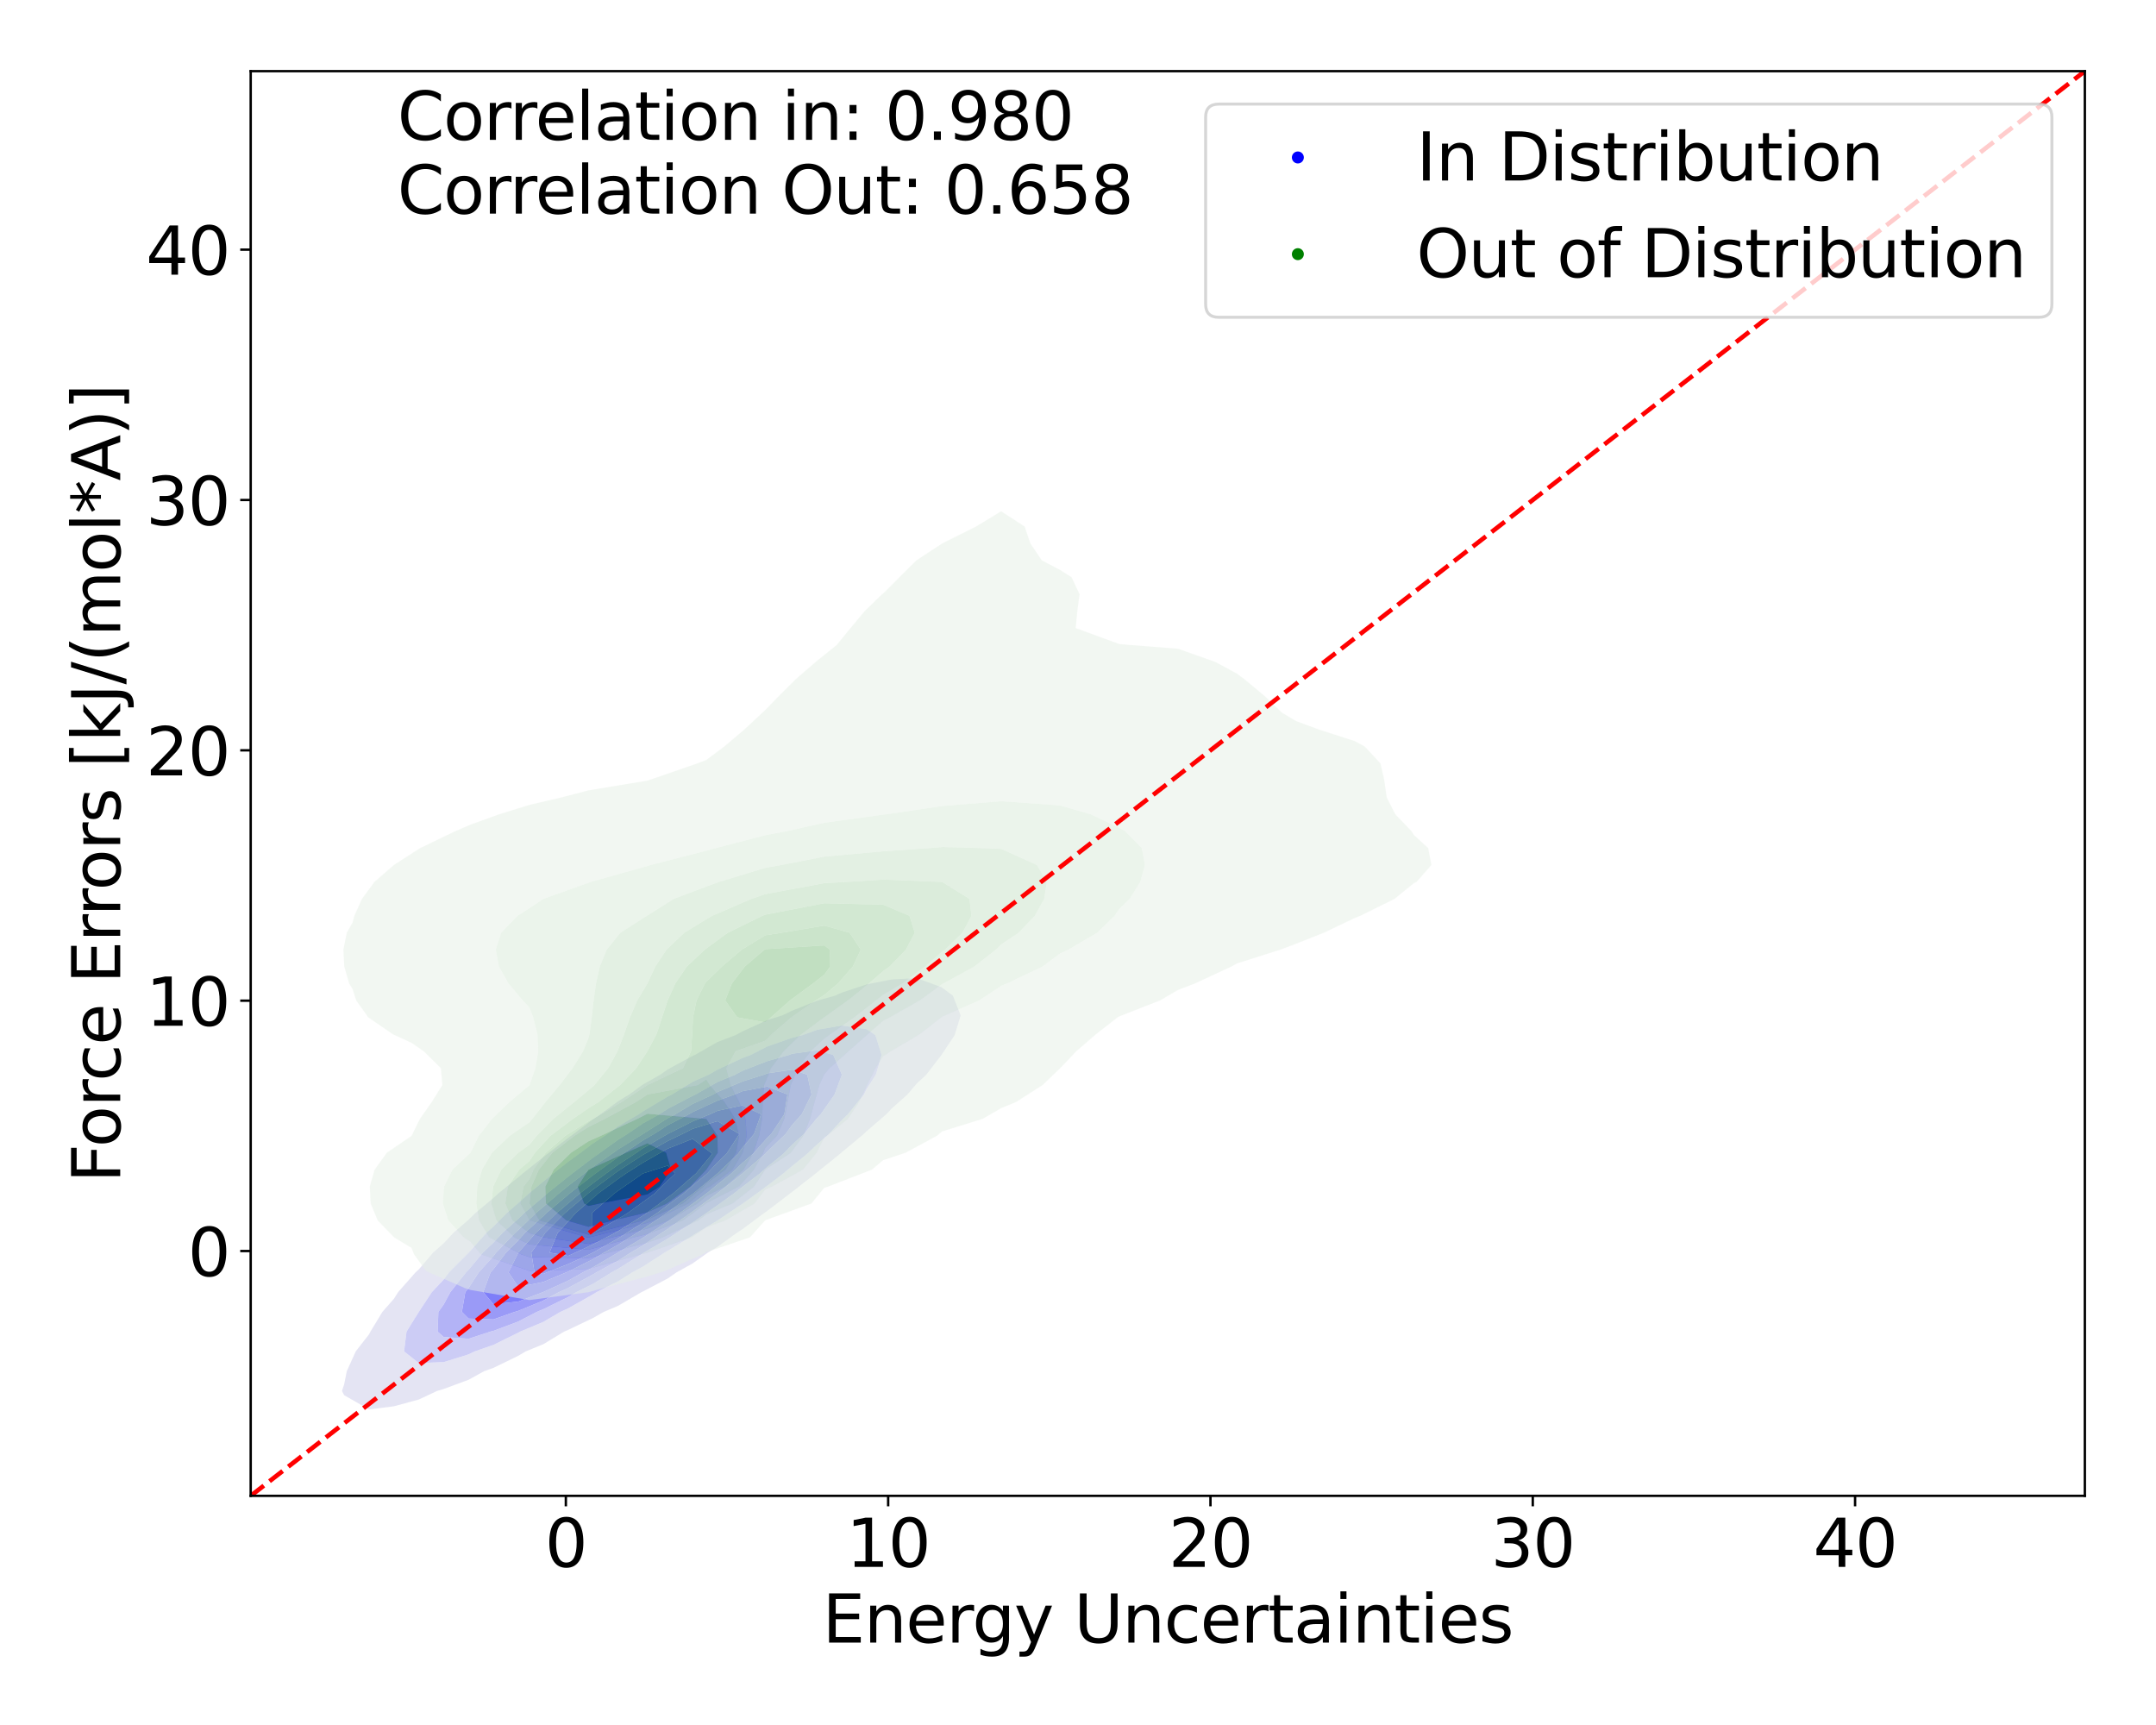 <?xml version="1.0" encoding="utf-8" standalone="no"?>
<!DOCTYPE svg PUBLIC "-//W3C//DTD SVG 1.1//EN"
  "http://www.w3.org/Graphics/SVG/1.1/DTD/svg11.dtd">
<svg xmlns:xlink="http://www.w3.org/1999/xlink" width="720pt" height="576pt" viewBox="0 0 720 576" xmlns="http://www.w3.org/2000/svg" version="1.1">
 <defs>
  <style type="text/css">*{stroke-linejoin: round; stroke-linecap: butt}</style>
 </defs>
 <g id="figure_1">
  <g id="patch_1">
   <path d="M 0 576 
L 720 576 
L 720 0 
L 0 0 
z
" style="fill: #ffffff"/>
  </g>
  <g id="axes_1">
   <g id="patch_2">
    <path d="M 83.72 499.48 
L 696.24 499.48 
L 696.24 23.76 
L 83.72 23.76 
z
" style="fill: #ffffff"/>
   </g>
   <g id="QuadContourSet_1">
    <path d="M 114.927 465.869 
L 123.238 470.642 
L 131.55 469.577 
L 139.861 467.32 
L 145.952 464.456 
L 148.173 463.801 
L 156.484 460.724 
L 161.691 457.855 
L 164.796 456.741 
L 173.107 452.709 
L 175.536 451.255 
L 181.419 448.857 
L 188.372 444.655 
L 189.73 444.064 
L 198.042 440.096 
L 201.625 438.055 
L 206.353 436.06 
L 214.24 431.455 
L 214.665 431.261 
L 222.976 426.906 
L 225.929 424.855 
L 231.288 421.888 
L 236.406 418.255 
L 239.599 416.346 
L 246.06 411.654 
L 247.911 410.459 
L 255.179 405.054 
L 256.222 404.325 
L 263.924 398.454 
L 264.534 397.992 
L 272.375 391.854 
L 272.845 391.467 
L 280.56 385.254 
L 281.157 384.719 
L 288.46 378.654 
L 289.468 377.667 
L 296.006 372.053 
L 297.78 370.152 
L 303.054 365.453 
L 306.091 361.871 
L 309.342 358.853 
L 314.403 352.253 
L 314.403 352.253 
L 318.807 345.653 
L 320.821 339.053 
L 318.205 332.453 
L 314.403 329.639 
L 306.091 326.587 
L 297.78 327.055 
L 289.468 328.689 
L 281.157 331.428 
L 278.898 332.453 
L 272.845 334.155 
L 264.534 337.475 
L 261.263 339.053 
L 256.222 340.628 
L 247.911 344.424 
L 245.634 345.653 
L 239.599 347.943 
L 232.066 352.253 
L 231.288 352.584 
L 222.976 357.097 
L 220.493 358.853 
L 214.665 362.167 
L 210.12 365.453 
L 206.353 367.767 
L 200.559 372.053 
L 198.042 373.725 
L 191.531 378.654 
L 189.73 379.947 
L 182.885 385.254 
L 181.419 386.393 
L 174.545 391.854 
L 173.107 393.064 
L 166.492 398.454 
L 164.796 400.001 
L 158.754 405.054 
L 156.484 407.301 
L 151.42 411.654 
L 148.173 415.146 
L 144.658 418.255 
L 139.861 423.867 
L 138.778 424.855 
L 132.961 431.455 
L 131.55 433.681 
L 127.706 438.055 
L 123.7 444.655 
L 123.238 445.551 
L 118.792 451.255 
L 115.817 457.855 
L 114.927 462.284 
L 114.199 464.456 
z
M 134.937 451.255 
L 135.755 444.655 
L 139.861 438.055 
L 139.861 438.055 
L 144.208 431.455 
L 148.173 427.251 
L 149.947 424.855 
L 156.484 418.315 
L 156.535 418.255 
L 162.45 411.654 
L 164.796 409.518 
L 169.224 405.054 
L 173.107 401.693 
L 176.685 398.454 
L 181.419 394.557 
L 184.742 391.854 
L 189.73 387.947 
L 193.413 385.254 
L 198.042 381.805 
L 202.837 378.654 
L 206.353 376.163 
L 213.313 372.053 
L 214.665 371.144 
L 222.976 366.164 
L 224.412 365.453 
L 231.288 361.239 
L 236.682 358.853 
L 239.599 357.165 
L 247.911 353.299 
L 250.713 352.253 
L 256.222 349.43 
L 264.534 346.536 
L 267.936 345.653 
L 272.845 343.864 
L 281.157 342.425 
L 289.468 343.667 
L 292.352 345.653 
L 294.416 352.253 
L 292.503 358.853 
L 289.468 363.535 
L 288.527 365.453 
L 283.181 372.053 
L 281.157 373.998 
L 276.838 378.654 
L 272.845 382.18 
L 269.586 385.254 
L 264.534 389.39 
L 261.572 391.854 
L 256.222 395.945 
L 252.83 398.454 
L 247.911 401.993 
L 243.293 405.054 
L 239.599 407.571 
L 232.773 411.654 
L 231.288 412.619 
L 222.976 417.669 
L 221.976 418.255 
L 214.665 422.969 
L 211.173 424.855 
L 206.353 427.895 
L 199.245 431.455 
L 198.042 432.201 
L 189.73 436.89 
L 187.159 438.055 
L 181.419 441.419 
L 173.675 444.655 
L 173.107 444.98 
L 164.796 449.081 
L 158.517 451.255 
L 156.484 452.255 
L 148.173 454.833 
L 139.861 455.15 
z
" clip-path="url(#p5a161b4f36)" style="fill: #e4e4f3"/>
    <path d="M 139.861 455.15 
L 148.173 454.833 
L 156.484 452.255 
L 158.517 451.255 
L 164.796 449.081 
L 173.107 444.98 
L 173.675 444.655 
L 181.419 441.419 
L 187.159 438.055 
L 189.73 436.89 
L 198.042 432.201 
L 199.245 431.455 
L 206.353 427.895 
L 211.173 424.855 
L 214.665 422.969 
L 221.976 418.255 
L 222.976 417.669 
L 231.288 412.619 
L 232.773 411.654 
L 239.599 407.571 
L 243.293 405.054 
L 247.911 401.993 
L 252.83 398.454 
L 256.222 395.945 
L 261.572 391.854 
L 264.534 389.39 
L 269.586 385.254 
L 272.845 382.18 
L 276.838 378.654 
L 281.157 373.998 
L 283.181 372.053 
L 288.527 365.453 
L 289.468 363.535 
L 292.503 358.853 
L 294.416 352.253 
L 292.352 345.653 
L 289.468 343.667 
L 281.157 342.425 
L 272.845 343.864 
L 267.936 345.653 
L 264.534 346.536 
L 256.222 349.43 
L 250.713 352.253 
L 247.911 353.299 
L 239.599 357.165 
L 236.682 358.853 
L 231.288 361.239 
L 224.412 365.453 
L 222.976 366.164 
L 214.665 371.144 
L 213.313 372.053 
L 206.353 376.163 
L 202.837 378.654 
L 198.042 381.805 
L 193.413 385.254 
L 189.73 387.947 
L 184.742 391.854 
L 181.419 394.557 
L 176.685 398.454 
L 173.107 401.693 
L 169.224 405.054 
L 164.796 409.518 
L 162.45 411.654 
L 156.535 418.255 
L 156.484 418.315 
L 149.947 424.855 
L 148.173 427.251 
L 144.208 431.455 
L 139.861 438.055 
L 139.861 438.055 
L 135.755 444.655 
L 134.937 451.255 
z
M 146.146 444.655 
L 146.4 438.055 
L 148.173 435.583 
L 150.394 431.455 
L 155.633 424.855 
L 156.484 424.004 
L 161.259 418.255 
L 164.796 414.91 
L 167.823 411.654 
L 173.107 406.926 
L 175.053 405.054 
L 181.419 399.657 
L 182.816 398.454 
L 189.73 392.897 
L 191.084 391.854 
L 198.042 386.552 
L 199.922 385.254 
L 206.353 380.608 
L 209.513 378.654 
L 214.665 375.128 
L 220.218 372.053 
L 222.976 370.266 
L 231.288 365.908 
L 232.272 365.453 
L 239.599 361.301 
L 245.508 358.853 
L 247.911 357.561 
L 256.222 354.327 
L 263.507 352.253 
L 264.534 351.864 
L 272.845 350.692 
L 278.268 352.253 
L 281.157 358.853 
L 278.716 365.453 
L 274.093 372.053 
L 272.845 373.331 
L 268.515 378.654 
L 264.534 382.244 
L 261.614 385.254 
L 256.222 389.671 
L 253.771 391.854 
L 247.911 396.311 
L 245.185 398.454 
L 239.599 402.466 
L 235.926 405.054 
L 231.288 408.239 
L 225.949 411.654 
L 222.976 413.625 
L 215.072 418.255 
L 214.665 418.518 
L 206.353 423.735 
L 204.273 424.855 
L 198.042 428.712 
L 192.476 431.455 
L 189.73 433.105 
L 181.419 437.169 
L 179.276 438.055 
L 173.107 441.265 
L 164.796 444.388 
L 163.727 444.655 
L 156.484 447.04 
L 148.173 446.436 
z
" clip-path="url(#p5a161b4f36)" style="fill: #ccccf5"/>
    <path d="M 148.173 446.436 
L 156.484 447.04 
L 163.727 444.655 
L 164.796 444.388 
L 173.107 441.265 
L 179.276 438.055 
L 181.419 437.169 
L 189.73 433.105 
L 192.476 431.455 
L 198.042 428.712 
L 204.273 424.855 
L 206.353 423.735 
L 214.665 418.518 
L 215.072 418.255 
L 222.976 413.625 
L 225.949 411.654 
L 231.288 408.239 
L 235.926 405.054 
L 239.599 402.466 
L 245.185 398.454 
L 247.911 396.311 
L 253.771 391.854 
L 256.222 389.671 
L 261.614 385.254 
L 264.534 382.244 
L 268.515 378.654 
L 272.845 373.331 
L 274.093 372.053 
L 278.716 365.453 
L 281.157 358.853 
L 278.268 352.253 
L 272.845 350.692 
L 264.534 351.864 
L 263.507 352.253 
L 256.222 354.327 
L 247.911 357.561 
L 245.508 358.853 
L 239.599 361.301 
L 232.272 365.453 
L 231.288 365.908 
L 222.976 370.266 
L 220.218 372.053 
L 214.665 375.128 
L 209.513 378.654 
L 206.353 380.608 
L 199.922 385.254 
L 198.042 386.552 
L 191.084 391.854 
L 189.73 392.897 
L 182.816 398.454 
L 181.419 399.657 
L 175.053 405.054 
L 173.107 406.926 
L 167.823 411.654 
L 164.796 414.91 
L 161.259 418.255 
L 156.484 424.004 
L 155.633 424.855 
L 150.394 431.455 
L 148.173 435.583 
L 146.4 438.055 
L 146.146 444.655 
z
M 154.249 438.055 
L 155.383 431.455 
L 156.484 430.098 
L 159.86 424.855 
L 164.796 419.407 
L 165.671 418.255 
L 172.047 411.654 
L 173.107 410.706 
L 178.984 405.054 
L 181.419 402.99 
L 186.688 398.454 
L 189.73 396.009 
L 195.12 391.854 
L 198.042 389.628 
L 204.376 385.254 
L 206.353 383.826 
L 214.665 378.675 
L 214.702 378.654 
L 222.976 373.392 
L 225.567 372.053 
L 231.288 368.625 
L 238.158 365.453 
L 239.599 364.637 
L 247.911 361.13 
L 255.091 358.853 
L 256.222 358.403 
L 264.534 357.171 
L 269.593 358.853 
L 271.014 365.453 
L 267.756 372.053 
L 264.534 375.65 
L 262.357 378.654 
L 256.222 384.545 
L 255.591 385.254 
L 247.911 391.854 
L 247.911 391.854 
L 239.599 398.41 
L 239.546 398.454 
L 231.288 404.54 
L 230.584 405.054 
L 222.976 410.358 
L 220.995 411.654 
L 214.665 415.869 
L 210.63 418.255 
L 206.353 420.993 
L 199.178 424.855 
L 198.042 425.558 
L 189.73 430.067 
L 186.681 431.455 
L 181.419 434.292 
L 173.107 437.701 
L 171.876 438.055 
L 164.796 440.563 
L 156.484 440.293 
z
" clip-path="url(#p5a161b4f36)" style="fill: #b3b3f6"/>
    <path d="M 156.484 440.293 
L 164.796 440.563 
L 171.876 438.055 
L 173.107 437.701 
L 181.419 434.292 
L 186.681 431.455 
L 189.73 430.067 
L 198.042 425.558 
L 199.178 424.855 
L 206.353 420.993 
L 210.63 418.255 
L 214.665 415.869 
L 220.995 411.654 
L 222.976 410.358 
L 230.584 405.054 
L 231.288 404.54 
L 239.546 398.454 
L 239.599 398.41 
L 247.911 391.854 
L 247.911 391.854 
L 255.591 385.254 
L 256.222 384.545 
L 262.357 378.654 
L 264.534 375.65 
L 267.756 372.053 
L 271.014 365.453 
L 269.593 358.853 
L 264.534 357.171 
L 256.222 358.403 
L 255.091 358.853 
L 247.911 361.13 
L 239.599 364.637 
L 238.158 365.453 
L 231.288 368.625 
L 225.567 372.053 
L 222.976 373.392 
L 214.702 378.654 
L 214.665 378.675 
L 206.353 383.826 
L 204.376 385.254 
L 198.042 389.628 
L 195.12 391.854 
L 189.73 396.009 
L 186.688 398.454 
L 181.419 402.99 
L 178.984 405.054 
L 173.107 410.706 
L 172.047 411.654 
L 165.671 418.255 
L 164.796 419.407 
L 159.86 424.855 
L 156.484 430.098 
L 155.383 431.455 
L 154.249 438.055 
z
M 161.381 431.455 
L 163.813 424.855 
L 164.796 423.77 
L 168.987 418.255 
L 173.107 414.136 
L 175.308 411.654 
L 181.419 406.074 
L 182.465 405.054 
L 189.73 398.948 
L 190.312 398.454 
L 198.042 392.438 
L 198.827 391.854 
L 206.353 386.402 
L 208.105 385.254 
L 214.665 380.811 
L 218.379 378.654 
L 222.976 375.73 
L 230.093 372.053 
L 231.288 371.338 
L 239.599 367.519 
L 245.36 365.453 
L 247.911 364.37 
L 256.222 362.809 
L 262.974 365.453 
L 261.931 372.053 
L 257.564 378.654 
L 256.222 379.942 
L 251.494 385.254 
L 247.911 388.333 
L 244.209 391.854 
L 239.599 395.49 
L 236.013 398.454 
L 231.288 401.936 
L 227.02 405.054 
L 222.976 407.873 
L 217.196 411.654 
L 214.665 413.34 
L 206.353 418.255 
L 206.353 418.255 
L 198.042 423.16 
L 194.687 424.855 
L 189.73 427.64 
L 181.419 431.421 
L 181.316 431.455 
L 173.107 434.601 
L 164.796 435.5 
z
" clip-path="url(#p5a161b4f36)" style="fill: #9a9af7"/>
    <path d="M 164.796 435.5 
L 173.107 434.601 
L 181.316 431.455 
L 181.419 431.421 
L 189.73 427.64 
L 194.687 424.855 
L 198.042 423.16 
L 206.353 418.255 
L 206.353 418.255 
L 214.665 413.34 
L 217.196 411.654 
L 222.976 407.873 
L 227.02 405.054 
L 231.288 401.936 
L 236.013 398.454 
L 239.599 395.49 
L 244.209 391.854 
L 247.911 388.333 
L 251.494 385.254 
L 256.222 379.942 
L 257.564 378.654 
L 261.931 372.053 
L 262.974 365.453 
L 256.222 362.809 
L 247.911 364.37 
L 245.36 365.453 
L 239.599 367.519 
L 231.288 371.338 
L 230.093 372.053 
L 222.976 375.73 
L 218.379 378.654 
L 214.665 380.811 
L 208.105 385.254 
L 206.353 386.402 
L 198.827 391.854 
L 198.042 392.438 
L 190.312 398.454 
L 189.73 398.948 
L 182.465 405.054 
L 181.419 406.074 
L 175.308 411.654 
L 173.107 414.136 
L 168.987 418.255 
L 164.796 423.77 
L 163.813 424.855 
L 161.381 431.455 
z
M 169.813 424.855 
L 173.107 418.255 
L 173.107 418.255 
L 178.961 411.654 
L 181.419 409.41 
L 185.888 405.054 
L 189.73 401.825 
L 193.702 398.454 
L 198.042 395.077 
L 202.373 391.854 
L 206.353 388.971 
L 212.023 385.254 
L 214.665 383.465 
L 222.949 378.654 
L 222.976 378.637 
L 231.288 374.458 
L 237.127 372.053 
L 239.599 370.919 
L 247.911 369.106 
L 254.162 372.053 
L 251.828 378.654 
L 247.911 383.272 
L 246.492 385.254 
L 239.609 391.854 
L 239.599 391.862 
L 231.621 398.454 
L 231.288 398.7 
L 222.976 404.797 
L 222.63 405.054 
L 214.665 410.415 
L 212.737 411.654 
L 206.353 415.652 
L 201.757 418.255 
L 198.042 420.447 
L 189.73 424.616 
L 189.118 424.855 
L 181.419 428.075 
L 173.107 429.748 
z
" clip-path="url(#p5a161b4f36)" style="fill: #7e7ef9"/>
    <path d="M 173.107 429.748 
L 181.419 428.075 
L 189.118 424.855 
L 189.73 424.616 
L 198.042 420.447 
L 201.757 418.255 
L 206.353 415.652 
L 212.737 411.654 
L 214.665 410.415 
L 222.63 405.054 
L 222.976 404.797 
L 231.288 398.7 
L 231.621 398.454 
L 239.599 391.862 
L 239.609 391.854 
L 246.492 385.254 
L 247.911 383.272 
L 251.828 378.654 
L 254.162 372.053 
L 247.911 369.106 
L 239.599 370.919 
L 237.127 372.053 
L 231.288 374.458 
L 222.976 378.637 
L 222.949 378.654 
L 214.665 383.465 
L 212.023 385.254 
L 206.353 388.971 
L 202.373 391.854 
L 198.042 395.077 
L 193.702 398.454 
L 189.73 401.825 
L 185.888 405.054 
L 181.419 409.41 
L 178.961 411.654 
L 173.107 418.255 
L 173.107 418.255 
L 169.813 424.855 
z
M 178.492 424.855 
L 177.409 418.255 
L 181.419 412.663 
L 182.066 411.654 
L 188.656 405.054 
L 189.73 404.151 
L 196.442 398.454 
L 198.042 397.209 
L 205.241 391.854 
L 206.353 391.048 
L 214.665 385.655 
L 215.366 385.254 
L 222.976 380.998 
L 227.85 378.654 
L 231.288 376.926 
L 239.599 374.378 
L 246.922 378.654 
L 242.622 385.254 
L 239.599 388.153 
L 236.163 391.854 
L 231.288 395.878 
L 228.355 398.454 
L 222.976 402.414 
L 219.42 405.054 
L 214.665 408.255 
L 209.377 411.654 
L 206.353 413.548 
L 198.042 418.255 
L 198.042 418.255 
L 189.73 422.093 
L 182.65 424.855 
L 181.419 425.37 
z
" clip-path="url(#p5a161b4f36)" style="fill: #6262fa"/>
    <path d="M 181.419 425.37 
L 182.65 424.855 
L 189.73 422.093 
L 198.042 418.255 
L 198.042 418.255 
L 206.353 413.548 
L 209.377 411.654 
L 214.665 408.255 
L 219.42 405.054 
L 222.976 402.414 
L 228.355 398.454 
L 231.288 395.878 
L 236.163 391.854 
L 239.599 388.153 
L 242.622 385.254 
L 246.922 378.654 
L 239.599 374.378 
L 231.288 376.926 
L 227.85 378.654 
L 222.976 380.998 
L 215.366 385.254 
L 214.665 385.655 
L 206.353 391.048 
L 205.241 391.854 
L 198.042 397.209 
L 196.442 398.454 
L 189.73 404.151 
L 188.656 405.054 
L 182.066 411.654 
L 181.419 412.663 
L 177.409 418.255 
L 178.492 424.855 
z
M 183.511 418.255 
L 186.23 411.654 
L 189.73 407.909 
L 192.252 405.054 
L 198.042 400.026 
L 199.847 398.454 
L 206.353 393.694 
L 208.996 391.854 
L 214.665 388.266 
L 219.927 385.254 
L 222.976 383.549 
L 231.288 380.275 
L 237.904 385.254 
L 232.44 391.854 
L 231.288 392.805 
L 224.858 398.454 
L 222.976 399.839 
L 215.953 405.054 
L 214.665 405.921 
L 206.353 411.151 
L 205.469 411.654 
L 198.042 415.509 
L 192.139 418.255 
L 189.73 419.367 
z
" clip-path="url(#p5a161b4f36)" style="fill: #4848fb"/>
    <path d="M 189.73 419.367 
L 192.139 418.255 
L 198.042 415.509 
L 205.469 411.654 
L 206.353 411.151 
L 214.665 405.921 
L 215.953 405.054 
L 222.976 399.839 
L 224.858 398.454 
L 231.288 392.805 
L 232.44 391.854 
L 237.904 385.254 
L 231.288 380.275 
L 222.976 383.549 
L 219.927 385.254 
L 214.665 388.266 
L 208.996 391.854 
L 206.353 393.694 
L 199.847 398.454 
L 198.042 400.026 
L 192.252 405.054 
L 189.73 407.909 
L 186.23 411.654 
L 183.511 418.255 
z
M 197.605 411.654 
L 197.663 405.054 
L 198.042 404.725 
L 205.242 398.454 
L 206.353 397.641 
L 214.665 391.854 
L 214.665 391.854 
L 222.976 389.213 
L 225.525 391.854 
L 222.976 394.232 
L 218.738 398.454 
L 214.665 401.39 
L 209.621 405.054 
L 206.353 407.012 
L 198.198 411.654 
L 198.042 411.736 
z
" clip-path="url(#p5a161b4f36)" style="fill: #2828fd"/>
    <path d="M 198.042 411.736 
L 198.198 411.654 
L 206.353 407.012 
L 209.621 405.054 
L 214.665 401.39 
L 218.738 398.454 
L 222.976 394.232 
L 225.525 391.854 
L 222.976 389.213 
L 214.665 391.854 
L 214.665 391.854 
L 206.353 397.641 
L 205.242 398.454 
L 198.042 404.725 
L 197.663 405.054 
L 197.605 411.654 
z
" clip-path="url(#p5a161b4f36)" style="fill: #0a0afe"/>
   </g>
   <g id="QuadContourSet_2">
    <path d="M 157.126 430.744 
L 176.815 434.106 
L 196.505 431.49 
L 201.371 430.113 
L 216.194 426.252 
L 221.917 424.462 
L 234.8 418.811 
L 235.883 418.111 
L 250.457 413.16 
L 255.528 407.51 
L 255.573 407.455 
L 270.983 401.859 
L 275.262 396.632 
L 276.585 396.208 
L 291.18 390.557 
L 294.952 387.384 
L 302.429 384.906 
L 312.88 379.255 
L 314.641 377.795 
L 328.131 373.604 
L 334.331 370.036 
L 339.352 367.953 
L 348.182 362.302 
L 354.02 356.707 
L 354.081 356.651 
L 359.465 351 
L 365.996 345.349 
L 373.232 339.698 
L 373.709 339.416 
L 387.423 334.047 
L 393.399 330.552 
L 399.028 328.396 
L 411.204 322.745 
L 413.088 321.698 
L 427.606 317.094 
L 432.778 315.145 
L 442.14 311.443 
L 452.467 306.509 
L 454.284 305.792 
L 465.723 300.141 
L 472.157 294.911 
L 473.048 294.49 
L 478.019 288.839 
L 476.953 283.188 
L 472.157 278.797 
L 471.346 277.537 
L 465.949 271.886 
L 463.084 266.235 
L 462.288 260.584 
L 461.019 254.933 
L 455.76 249.282 
L 452.467 247.48 
L 440.524 243.631 
L 432.778 240.754 
L 428.116 237.98 
L 422.226 232.329 
L 415.422 226.678 
L 413.088 224.939 
L 405.842 221.027 
L 393.399 216.625 
L 377.412 215.376 
L 373.709 215.033 
L 359.223 209.725 
L 359.774 204.074 
L 360.52 198.423 
L 357.872 192.772 
L 354.02 190.314 
L 347.921 187.121 
L 344.095 181.47 
L 342.186 175.819 
L 334.331 170.718 
L 325.952 175.819 
L 314.641 181.47 
L 314.641 181.47 
L 306.02 187.121 
L 300.323 192.772 
L 294.952 198.144 
L 294.561 198.423 
L 288.746 204.074 
L 284.041 209.725 
L 279.406 215.376 
L 275.262 218.71 
L 272.408 221.027 
L 265.871 226.678 
L 260.173 232.329 
L 255.573 237.062 
L 254.603 237.98 
L 248.534 243.631 
L 241.865 249.282 
L 235.883 253.741 
L 232.822 254.933 
L 216.466 260.584 
L 216.194 260.662 
L 196.505 263.917 
L 187.625 266.235 
L 176.815 268.762 
L 166.745 271.886 
L 157.126 275.356 
L 152.038 277.537 
L 140.325 283.188 
L 137.436 285.038 
L 131.543 288.839 
L 125.035 294.49 
L 120.886 300.141 
L 118.327 305.792 
L 117.747 308.054 
L 115.821 311.443 
L 114.673 317.094 
L 114.98 322.745 
L 116.601 328.396 
L 117.747 330.264 
L 118.95 334.047 
L 122.972 339.698 
L 131.192 345.349 
L 137.436 348.219 
L 141.465 351 
L 147.232 356.651 
L 147.72 362.302 
L 144.202 367.953 
L 140.245 373.604 
L 137.449 379.255 
L 137.436 379.284 
L 129.198 384.906 
L 125.111 390.557 
L 123.502 396.208 
L 123.774 401.859 
L 126.14 407.51 
L 131.6 413.16 
L 137.436 416.698 
L 138.259 418.811 
L 142.32 424.462 
L 155.271 430.113 
z
M 160.598 418.811 
L 157.126 414.644 
L 154.859 413.16 
L 149.707 407.51 
L 147.87 401.859 
L 148.299 396.208 
L 151.097 390.557 
L 157.126 384.906 
L 157.126 384.906 
L 159.904 379.255 
L 164.309 373.604 
L 170.183 367.953 
L 176.815 362.37 
L 176.854 362.302 
L 178.803 356.651 
L 179.75 351 
L 179.475 345.349 
L 178.051 339.698 
L 176.815 336.452 
L 174.56 334.047 
L 169.814 328.396 
L 166.624 322.745 
L 165.547 317.094 
L 167.356 311.443 
L 172.834 305.792 
L 176.815 303.244 
L 181.471 300.141 
L 196.505 294.774 
L 197.229 294.49 
L 216.194 289.169 
L 217.236 288.839 
L 235.883 284.049 
L 239.052 283.188 
L 255.573 278.889 
L 262.733 277.537 
L 275.262 274.734 
L 294.952 272.009 
L 296.079 271.886 
L 314.641 269.141 
L 334.331 267.538 
L 354.02 268.945 
L 364.226 271.886 
L 373.709 276.369 
L 375.729 277.537 
L 381.3 283.188 
L 382.361 288.839 
L 380.801 294.49 
L 377.262 300.141 
L 373.709 303.606 
L 372.227 305.792 
L 366.443 311.443 
L 356.804 317.094 
L 354.02 318.384 
L 348.162 322.745 
L 336.282 328.396 
L 334.331 329.192 
L 327.043 334.047 
L 314.641 339.496 
L 314.366 339.698 
L 307.151 345.349 
L 297.565 351 
L 294.952 352.678 
L 292.383 356.651 
L 289.569 362.302 
L 286.906 367.953 
L 283.165 373.604 
L 276.202 379.255 
L 275.262 379.782 
L 272.728 384.906 
L 268.132 390.557 
L 257.84 396.208 
L 255.573 397.143 
L 252.001 401.859 
L 242.231 407.51 
L 235.883 409.852 
L 231.026 413.16 
L 216.194 418.294 
L 214.174 418.811 
L 196.505 423.709 
L 176.815 424.358 
z
" clip-path="url(#p5a161b4f36)" style="fill: #e6f1e6; fill-opacity: 0.5"/>
    <path d="M 176.815 424.358 
L 196.505 423.709 
L 214.174 418.811 
L 216.194 418.294 
L 231.026 413.16 
L 235.883 409.852 
L 242.231 407.51 
L 252.001 401.859 
L 255.573 397.143 
L 257.84 396.208 
L 268.132 390.557 
L 272.728 384.906 
L 275.262 379.782 
L 276.202 379.255 
L 283.165 373.604 
L 286.906 367.953 
L 289.569 362.302 
L 292.383 356.651 
L 294.952 352.678 
L 297.565 351 
L 307.151 345.349 
L 314.366 339.698 
L 314.641 339.496 
L 327.043 334.047 
L 334.331 329.192 
L 336.282 328.396 
L 348.162 322.745 
L 354.02 318.384 
L 356.804 317.094 
L 366.443 311.443 
L 372.227 305.792 
L 373.709 303.606 
L 377.262 300.141 
L 380.801 294.49 
L 382.361 288.839 
L 381.3 283.188 
L 375.729 277.537 
L 373.709 276.369 
L 364.226 271.886 
L 354.02 268.945 
L 334.331 267.538 
L 314.641 269.141 
L 296.079 271.886 
L 294.952 272.009 
L 275.262 274.734 
L 262.733 277.537 
L 255.573 278.889 
L 239.052 283.188 
L 235.883 284.049 
L 217.236 288.839 
L 216.194 289.169 
L 197.229 294.49 
L 196.505 294.774 
L 181.471 300.141 
L 176.815 303.244 
L 172.834 305.792 
L 167.356 311.443 
L 165.547 317.094 
L 166.624 322.745 
L 169.814 328.396 
L 174.56 334.047 
L 176.815 336.452 
L 178.051 339.698 
L 179.475 345.349 
L 179.75 351 
L 178.803 356.651 
L 176.854 362.302 
L 176.815 362.37 
L 170.183 367.953 
L 164.309 373.604 
L 159.904 379.255 
L 157.126 384.906 
L 157.126 384.906 
L 151.097 390.557 
L 148.299 396.208 
L 147.87 401.859 
L 149.707 407.51 
L 154.859 413.16 
L 157.126 414.644 
L 160.598 418.811 
z
M 174.002 418.811 
L 163.361 413.16 
L 159.999 407.51 
L 159.048 401.859 
L 159.38 396.208 
L 160.956 390.557 
L 164.299 384.906 
L 170.217 379.255 
L 176.815 374.75 
L 177.753 373.604 
L 182.208 367.953 
L 186.913 362.302 
L 191.225 356.651 
L 194.728 351 
L 196.505 346.67 
L 196.847 345.349 
L 197.608 339.698 
L 198.223 334.047 
L 199.032 328.396 
L 200.3 322.745 
L 202.617 317.094 
L 207.19 311.443 
L 216.002 305.792 
L 216.194 305.702 
L 225.003 300.141 
L 235.883 296.027 
L 240.087 294.49 
L 255.573 289.781 
L 260.875 288.839 
L 275.262 286.035 
L 294.952 284.248 
L 310.507 283.188 
L 314.641 282.822 
L 327.615 283.188 
L 334.331 283.441 
L 346.306 288.839 
L 349.595 294.49 
L 348.715 300.141 
L 345.59 305.792 
L 340.197 311.443 
L 334.331 315.387 
L 332.578 317.094 
L 325.384 322.745 
L 315.067 328.396 
L 314.641 328.598 
L 307.176 334.047 
L 297.142 339.698 
L 294.952 340.832 
L 289.778 345.349 
L 283.407 351 
L 277.095 356.651 
L 275.262 358.706 
L 273.625 362.302 
L 272.048 367.953 
L 270.54 373.604 
L 268.255 379.255 
L 264.131 384.906 
L 255.573 390.557 
L 255.573 390.557 
L 251.834 396.208 
L 244.627 401.859 
L 235.883 405.519 
L 233.188 407.51 
L 221.346 413.16 
L 216.194 414.944 
L 201.094 418.811 
L 196.505 420.083 
L 176.815 419.774 
z
" clip-path="url(#p5a161b4f36)" style="fill: #d9ead9; fill-opacity: 0.5"/>
    <path d="M 176.815 419.774 
L 196.505 420.083 
L 201.094 418.811 
L 216.194 414.944 
L 221.346 413.16 
L 233.188 407.51 
L 235.883 405.519 
L 244.627 401.859 
L 251.834 396.208 
L 255.573 390.557 
L 255.573 390.557 
L 264.131 384.906 
L 268.255 379.255 
L 270.54 373.604 
L 272.048 367.953 
L 273.625 362.302 
L 275.262 358.706 
L 277.095 356.651 
L 283.407 351 
L 289.778 345.349 
L 294.952 340.832 
L 297.142 339.698 
L 307.176 334.047 
L 314.641 328.598 
L 315.067 328.396 
L 325.384 322.745 
L 332.578 317.094 
L 334.331 315.387 
L 340.197 311.443 
L 345.59 305.792 
L 348.715 300.141 
L 349.595 294.49 
L 346.306 288.839 
L 334.331 283.441 
L 327.615 283.188 
L 314.641 282.822 
L 310.507 283.188 
L 294.952 284.248 
L 275.262 286.035 
L 260.875 288.839 
L 255.573 289.781 
L 240.087 294.49 
L 235.883 296.027 
L 225.003 300.141 
L 216.194 305.702 
L 216.002 305.792 
L 207.19 311.443 
L 202.617 317.094 
L 200.3 322.745 
L 199.032 328.396 
L 198.223 334.047 
L 197.608 339.698 
L 196.847 345.349 
L 196.505 346.67 
L 194.728 351 
L 191.225 356.651 
L 186.913 362.302 
L 182.208 367.953 
L 177.753 373.604 
L 176.815 374.75 
L 170.217 379.255 
L 164.299 384.906 
L 160.956 390.557 
L 159.38 396.208 
L 159.048 401.859 
L 159.999 407.51 
L 163.361 413.16 
L 174.002 418.811 
z
M 171.749 413.16 
L 165.767 407.51 
L 164.083 401.859 
L 164.681 396.208 
L 167.414 390.557 
L 173.06 384.906 
L 176.815 382.228 
L 179.194 379.255 
L 184.79 373.604 
L 191.783 367.953 
L 196.505 364.041 
L 198.529 362.302 
L 203.111 356.651 
L 206.226 351 
L 208.403 345.349 
L 210.362 339.698 
L 212.802 334.047 
L 216.194 328.419 
L 216.204 328.396 
L 218.821 322.745 
L 222.579 317.094 
L 228.529 311.443 
L 235.883 306.934 
L 237.837 305.792 
L 250.956 300.141 
L 255.573 298.558 
L 275.262 294.885 
L 282.646 294.49 
L 294.952 293.7 
L 314.641 294.49 
L 314.641 294.49 
L 323.76 300.141 
L 324.423 305.792 
L 321.436 311.443 
L 315.63 317.094 
L 314.641 317.752 
L 308.966 322.745 
L 301.341 328.396 
L 294.952 332.154 
L 292.552 334.047 
L 285.277 339.698 
L 277.295 345.349 
L 275.262 346.818 
L 270.764 351 
L 266.51 356.651 
L 264.088 362.302 
L 262.993 367.953 
L 261.933 373.604 
L 259.43 379.255 
L 255.573 383.225 
L 254.909 384.906 
L 251.815 390.557 
L 246.782 396.208 
L 235.883 401.783 
L 235.794 401.859 
L 228.082 407.51 
L 216.194 412.058 
L 211.773 413.16 
L 196.505 417.298 
L 176.815 415.544 
z
" clip-path="url(#p5a161b4f36)" style="fill: #c9e2c8; fill-opacity: 0.5"/>
    <path d="M 176.815 415.544 
L 196.505 417.298 
L 211.773 413.16 
L 216.194 412.058 
L 228.082 407.51 
L 235.794 401.859 
L 235.883 401.783 
L 246.782 396.208 
L 251.815 390.557 
L 254.909 384.906 
L 255.573 383.225 
L 259.43 379.255 
L 261.933 373.604 
L 262.993 367.953 
L 264.088 362.302 
L 266.51 356.651 
L 270.764 351 
L 275.262 346.818 
L 277.295 345.349 
L 285.277 339.698 
L 292.552 334.047 
L 294.952 332.154 
L 301.341 328.396 
L 308.966 322.745 
L 314.641 317.752 
L 315.63 317.094 
L 321.436 311.443 
L 324.423 305.792 
L 323.76 300.141 
L 314.641 294.49 
L 314.641 294.49 
L 294.952 293.7 
L 282.646 294.49 
L 275.262 294.885 
L 255.573 298.558 
L 250.956 300.141 
L 237.837 305.792 
L 235.883 306.934 
L 228.529 311.443 
L 222.579 317.094 
L 218.821 322.745 
L 216.204 328.396 
L 216.194 328.419 
L 212.802 334.047 
L 210.362 339.698 
L 208.403 345.349 
L 206.226 351 
L 203.111 356.651 
L 198.529 362.302 
L 196.505 364.041 
L 191.783 367.953 
L 184.79 373.604 
L 179.194 379.255 
L 176.815 382.228 
L 173.06 384.906 
L 167.414 390.557 
L 164.681 396.208 
L 164.083 401.859 
L 165.767 407.51 
L 171.749 413.16 
z
M 181.552 413.16 
L 176.815 411.767 
L 171.115 407.51 
L 168.752 401.859 
L 169.596 396.208 
L 173.403 390.557 
L 176.815 387.649 
L 178.634 384.906 
L 183.826 379.255 
L 191.315 373.604 
L 196.505 370.047 
L 199.896 367.953 
L 207.09 362.302 
L 212.507 356.651 
L 216.194 351.024 
L 216.217 351 
L 219.24 345.349 
L 221.104 339.698 
L 222.969 334.047 
L 225.499 328.396 
L 229.363 322.745 
L 235.371 317.094 
L 235.883 316.704 
L 243.061 311.443 
L 254.626 305.792 
L 255.573 305.415 
L 275.262 301.603 
L 294.952 302.099 
L 303.715 305.792 
L 305.475 311.443 
L 302.546 317.094 
L 297.065 322.745 
L 294.952 324.246 
L 290.185 328.396 
L 283.189 334.047 
L 275.262 339.698 
L 275.262 339.698 
L 267.626 345.349 
L 261.762 351 
L 257.511 356.651 
L 255.573 361.469 
L 255.182 362.302 
L 254.712 367.953 
L 254.511 373.604 
L 253.511 379.255 
L 251.58 384.906 
L 248.33 390.557 
L 242.096 396.208 
L 235.883 399.386 
L 232.935 401.859 
L 223.346 407.51 
L 216.194 410.246 
L 204.506 413.16 
L 196.505 415.329 
z
" clip-path="url(#p5a161b4f36)" style="fill: #b8dab8; fill-opacity: 0.5"/>
    <path d="M 196.505 415.329 
L 204.506 413.16 
L 216.194 410.246 
L 223.346 407.51 
L 232.935 401.859 
L 235.883 399.386 
L 242.096 396.208 
L 248.33 390.557 
L 251.58 384.906 
L 253.511 379.255 
L 254.511 373.604 
L 254.712 367.953 
L 255.182 362.302 
L 255.573 361.469 
L 257.511 356.651 
L 261.762 351 
L 267.626 345.349 
L 275.262 339.698 
L 275.262 339.698 
L 283.189 334.047 
L 290.185 328.396 
L 294.952 324.246 
L 297.065 322.745 
L 302.546 317.094 
L 305.475 311.443 
L 303.715 305.792 
L 294.952 302.099 
L 275.262 301.603 
L 255.573 305.415 
L 254.626 305.792 
L 243.061 311.443 
L 235.883 316.704 
L 235.371 317.094 
L 229.363 322.745 
L 225.499 328.396 
L 222.969 334.047 
L 221.104 339.698 
L 219.24 345.349 
L 216.217 351 
L 216.194 351.024 
L 212.507 356.651 
L 207.09 362.302 
L 199.896 367.953 
L 196.505 370.047 
L 191.315 373.604 
L 183.826 379.255 
L 178.634 384.906 
L 176.815 387.649 
L 173.403 390.557 
L 169.596 396.208 
L 168.752 401.859 
L 171.115 407.51 
L 176.815 411.767 
L 181.552 413.16 
z
M 196.023 413.16 
L 176.815 407.51 
L 176.815 407.51 
L 173.727 401.859 
L 174.834 396.208 
L 176.815 393.674 
L 178.153 390.557 
L 182.237 384.906 
L 188.762 379.255 
L 196.505 374.39 
L 198.094 373.604 
L 207.615 367.953 
L 216.194 362.312 
L 216.249 362.302 
L 228.112 356.651 
L 230.77 351 
L 231.129 345.349 
L 231.425 339.698 
L 232.606 334.047 
L 235.404 328.396 
L 235.883 327.811 
L 241.062 322.745 
L 247.697 317.094 
L 255.573 312.304 
L 261.127 311.443 
L 275.262 309.062 
L 283.74 311.443 
L 287.468 317.094 
L 284.814 322.745 
L 279.839 328.396 
L 275.262 332.255 
L 272.417 334.047 
L 264.275 339.698 
L 257.755 345.349 
L 255.573 347.518 
L 245.681 351 
L 242.588 356.651 
L 243.998 362.302 
L 246.826 367.953 
L 248.939 373.604 
L 249.357 379.255 
L 248.033 384.906 
L 244.617 390.557 
L 237.104 396.208 
L 235.883 396.832 
L 229.89 401.859 
L 218.3 407.51 
L 216.194 408.315 
L 196.762 413.16 
L 196.505 413.23 
z
" clip-path="url(#p5a161b4f36)" style="fill: #a7d2a7; fill-opacity: 0.5"/>
    <path d="M 196.505 413.23 
L 196.762 413.16 
L 216.194 408.315 
L 218.3 407.51 
L 229.89 401.859 
L 235.883 396.832 
L 237.104 396.208 
L 244.617 390.557 
L 248.033 384.906 
L 249.357 379.255 
L 248.939 373.604 
L 246.826 367.953 
L 243.998 362.302 
L 242.588 356.651 
L 245.681 351 
L 255.573 347.518 
L 257.755 345.349 
L 264.275 339.698 
L 272.417 334.047 
L 275.262 332.255 
L 279.839 328.396 
L 284.814 322.745 
L 287.468 317.094 
L 283.74 311.443 
L 275.262 309.062 
L 261.127 311.443 
L 255.573 312.304 
L 247.697 317.094 
L 241.062 322.745 
L 235.883 327.811 
L 235.404 328.396 
L 232.606 334.047 
L 231.425 339.698 
L 231.129 345.349 
L 230.77 351 
L 228.112 356.651 
L 216.249 362.302 
L 216.194 362.312 
L 207.615 367.953 
L 198.094 373.604 
L 196.505 374.39 
L 188.762 379.255 
L 182.237 384.906 
L 178.153 390.557 
L 176.815 393.674 
L 174.834 396.208 
L 173.727 401.859 
L 176.815 407.51 
L 176.815 407.51 
L 196.023 413.16 
z
M 180.079 407.51 
L 176.815 401.859 
L 177.465 396.208 
L 179.938 390.557 
L 184.473 384.906 
L 191.826 379.255 
L 196.505 376.315 
L 201.981 373.604 
L 212.405 367.953 
L 216.194 365.462 
L 233.046 362.302 
L 235.883 360.412 
L 237.056 362.302 
L 241.932 367.953 
L 245.481 373.604 
L 246.779 379.255 
L 245.832 384.906 
L 242.312 390.557 
L 235.883 395.199 
L 234.925 396.208 
L 228 401.859 
L 216.194 407.228 
L 214.992 407.51 
L 196.505 412.266 
z
M 246.197 339.698 
L 242.189 334.047 
L 244.399 328.396 
L 248.723 322.745 
L 255.315 317.094 
L 255.573 316.937 
L 275.262 315.673 
L 277.097 317.094 
L 277.264 322.745 
L 275.262 325.457 
L 271.485 328.396 
L 263.821 334.047 
L 257.457 339.698 
L 255.573 341.394 
z
" clip-path="url(#p5a161b4f36)" style="fill: #99cb99; fill-opacity: 0.5"/>
    <path d="M 196.505 412.266 
L 214.992 407.51 
L 216.194 407.228 
L 228 401.859 
L 234.925 396.208 
L 235.883 395.199 
L 242.312 390.557 
L 245.832 384.906 
L 246.779 379.255 
L 245.481 373.604 
L 241.932 367.953 
L 237.056 362.302 
L 235.883 360.412 
L 233.046 362.302 
L 216.194 365.462 
L 212.405 367.953 
L 201.981 373.604 
L 196.505 376.315 
L 191.826 379.255 
L 184.473 384.906 
L 179.938 390.557 
L 177.465 396.208 
L 176.815 401.859 
L 180.079 407.51 
z
M 189.182 407.51 
L 182.303 401.859 
L 182.106 396.208 
L 184.917 390.557 
L 190.712 384.906 
L 196.505 381.106 
L 200.659 379.255 
L 212.825 373.604 
L 216.194 371.894 
L 235.57 373.604 
L 235.883 373.658 
L 239.587 379.255 
L 239.691 384.906 
L 235.883 390.557 
L 235.883 390.557 
L 230.514 396.208 
L 222.727 401.859 
L 216.194 404.83 
L 204.746 407.51 
L 196.505 409.63 
z
M 255.573 341.394 
L 257.457 339.698 
L 263.821 334.047 
L 271.485 328.396 
L 275.262 325.457 
L 277.264 322.745 
L 277.097 317.094 
L 275.262 315.673 
L 255.573 316.937 
L 255.315 317.094 
L 248.723 322.745 
L 244.399 328.396 
L 242.189 334.047 
L 246.197 339.698 
z
" clip-path="url(#p5a161b4f36)" style="fill: #84c184; fill-opacity: 0.5"/>
    <path d="M 196.505 409.63 
L 204.746 407.51 
L 216.194 404.83 
L 222.727 401.859 
L 230.514 396.208 
L 235.883 390.557 
L 235.883 390.557 
L 239.691 384.906 
L 239.587 379.255 
L 235.883 373.658 
L 235.57 373.604 
L 216.194 371.894 
L 212.825 373.604 
L 200.659 379.255 
L 196.505 381.106 
L 190.712 384.906 
L 184.917 390.557 
L 182.106 396.208 
L 182.303 401.859 
L 189.182 407.51 
z
M 195.072 401.859 
L 192.905 396.208 
L 196.505 390.557 
L 196.505 390.557 
L 209.067 384.906 
L 216.194 381.766 
L 222.442 384.906 
L 224.101 390.557 
L 220.248 396.208 
L 216.194 398.795 
L 200.313 401.859 
L 196.505 402.685 
z
" clip-path="url(#p5a161b4f36)" style="fill: #52a852; fill-opacity: 0.5"/>
    <path d="M 196.505 402.685 
L 200.313 401.859 
L 216.194 398.795 
L 220.248 396.208 
L 224.101 390.557 
L 222.442 384.906 
L 216.194 381.766 
L 209.067 384.906 
L 196.505 390.557 
L 196.505 390.557 
L 192.905 396.208 
L 195.072 401.859 
z
" clip-path="url(#p5a161b4f36)" style="fill: #178b17; fill-opacity: 0.5"/>
   </g>
   <g id="matplotlib.axis_1">
    <g id="xtick_1">
     <g id="line2d_1">
      <defs>
       <path id="maf7291a2f2" d="M 0 0 
L 0 3.5 
" style="stroke: #000000; stroke-width: 0.8"/>
      </defs>
      <g>
       <use xlink:href="#maf7291a2f2" x="188.969" y="499.48" style="stroke: #000000; stroke-width: 0.8"/>
      </g>
     </g>
     <g id="text_1">
      <!-- 0 -->
      <g transform="translate(181.97 523.197) scale(0.22 -0.22)">
       <defs>
        <path id="DejaVuSans-30" d="M 2034 4250 
Q 1547 4250 1301 3770 
Q 1056 3291 1056 2328 
Q 1056 1369 1301 889 
Q 1547 409 2034 409 
Q 2525 409 2770 889 
Q 3016 1369 3016 2328 
Q 3016 3291 2770 3770 
Q 2525 4250 2034 4250 
z
M 2034 4750 
Q 2819 4750 3233 4129 
Q 3647 3509 3647 2328 
Q 3647 1150 3233 529 
Q 2819 -91 2034 -91 
Q 1250 -91 836 529 
Q 422 1150 422 2328 
Q 422 3509 836 4129 
Q 1250 4750 2034 4750 
z
" transform="scale(0.016)"/>
       </defs>
       <use xlink:href="#DejaVuSans-30"/>
      </g>
     </g>
    </g>
    <g id="xtick_2">
     <g id="line2d_2">
      <g>
       <use xlink:href="#maf7291a2f2" x="296.604" y="499.48" style="stroke: #000000; stroke-width: 0.8"/>
      </g>
     </g>
     <g id="text_2">
      <!-- 10 -->
      <g transform="translate(282.606 523.197) scale(0.22 -0.22)">
       <defs>
        <path id="DejaVuSans-31" d="M 794 531 
L 1825 531 
L 1825 4091 
L 703 3866 
L 703 4441 
L 1819 4666 
L 2450 4666 
L 2450 531 
L 3481 531 
L 3481 0 
L 794 0 
L 794 531 
z
" transform="scale(0.016)"/>
       </defs>
       <use xlink:href="#DejaVuSans-31"/>
       <use xlink:href="#DejaVuSans-30" x="63.623"/>
      </g>
     </g>
    </g>
    <g id="xtick_3">
     <g id="line2d_3">
      <g>
       <use xlink:href="#maf7291a2f2" x="404.238" y="499.48" style="stroke: #000000; stroke-width: 0.8"/>
      </g>
     </g>
     <g id="text_3">
      <!-- 20 -->
      <g transform="translate(390.241 523.197) scale(0.22 -0.22)">
       <defs>
        <path id="DejaVuSans-32" d="M 1228 531 
L 3431 531 
L 3431 0 
L 469 0 
L 469 531 
Q 828 903 1448 1529 
Q 2069 2156 2228 2338 
Q 2531 2678 2651 2914 
Q 2772 3150 2772 3378 
Q 2772 3750 2511 3984 
Q 2250 4219 1831 4219 
Q 1534 4219 1204 4116 
Q 875 4013 500 3803 
L 500 4441 
Q 881 4594 1212 4672 
Q 1544 4750 1819 4750 
Q 2544 4750 2975 4387 
Q 3406 4025 3406 3419 
Q 3406 3131 3298 2873 
Q 3191 2616 2906 2266 
Q 2828 2175 2409 1742 
Q 1991 1309 1228 531 
z
" transform="scale(0.016)"/>
       </defs>
       <use xlink:href="#DejaVuSans-32"/>
       <use xlink:href="#DejaVuSans-30" x="63.623"/>
      </g>
     </g>
    </g>
    <g id="xtick_4">
     <g id="line2d_4">
      <g>
       <use xlink:href="#maf7291a2f2" x="511.873" y="499.48" style="stroke: #000000; stroke-width: 0.8"/>
      </g>
     </g>
     <g id="text_4">
      <!-- 30 -->
      <g transform="translate(497.875 523.197) scale(0.22 -0.22)">
       <defs>
        <path id="DejaVuSans-33" d="M 2597 2516 
Q 3050 2419 3304 2112 
Q 3559 1806 3559 1356 
Q 3559 666 3084 287 
Q 2609 -91 1734 -91 
Q 1441 -91 1130 -33 
Q 819 25 488 141 
L 488 750 
Q 750 597 1062 519 
Q 1375 441 1716 441 
Q 2309 441 2620 675 
Q 2931 909 2931 1356 
Q 2931 1769 2642 2001 
Q 2353 2234 1838 2234 
L 1294 2234 
L 1294 2753 
L 1863 2753 
Q 2328 2753 2575 2939 
Q 2822 3125 2822 3475 
Q 2822 3834 2567 4026 
Q 2313 4219 1838 4219 
Q 1578 4219 1281 4162 
Q 984 4106 628 3988 
L 628 4550 
Q 988 4650 1302 4700 
Q 1616 4750 1894 4750 
Q 2613 4750 3031 4423 
Q 3450 4097 3450 3541 
Q 3450 3153 3228 2886 
Q 3006 2619 2597 2516 
z
" transform="scale(0.016)"/>
       </defs>
       <use xlink:href="#DejaVuSans-33"/>
       <use xlink:href="#DejaVuSans-30" x="63.623"/>
      </g>
     </g>
    </g>
    <g id="xtick_5">
     <g id="line2d_5">
      <g>
       <use xlink:href="#maf7291a2f2" x="619.507" y="499.48" style="stroke: #000000; stroke-width: 0.8"/>
      </g>
     </g>
     <g id="text_5">
      <!-- 40 -->
      <g transform="translate(605.51 523.197) scale(0.22 -0.22)">
       <defs>
        <path id="DejaVuSans-34" d="M 2419 4116 
L 825 1625 
L 2419 1625 
L 2419 4116 
z
M 2253 4666 
L 3047 4666 
L 3047 1625 
L 3713 1625 
L 3713 1100 
L 3047 1100 
L 3047 0 
L 2419 0 
L 2419 1100 
L 313 1100 
L 313 1709 
L 2253 4666 
z
" transform="scale(0.016)"/>
       </defs>
       <use xlink:href="#DejaVuSans-34"/>
       <use xlink:href="#DejaVuSans-30" x="63.623"/>
      </g>
     </g>
    </g>
    <g id="text_6">
     <!-- Energy Uncertainties -->
     <g transform="translate(274.662 548.488) scale(0.22 -0.22)">
      <defs>
       <path id="DejaVuSans-45" d="M 628 4666 
L 3578 4666 
L 3578 4134 
L 1259 4134 
L 1259 2753 
L 3481 2753 
L 3481 2222 
L 1259 2222 
L 1259 531 
L 3634 531 
L 3634 0 
L 628 0 
L 628 4666 
z
" transform="scale(0.016)"/>
       <path id="DejaVuSans-6e" d="M 3513 2113 
L 3513 0 
L 2938 0 
L 2938 2094 
Q 2938 2591 2744 2837 
Q 2550 3084 2163 3084 
Q 1697 3084 1428 2787 
Q 1159 2491 1159 1978 
L 1159 0 
L 581 0 
L 581 3500 
L 1159 3500 
L 1159 2956 
Q 1366 3272 1645 3428 
Q 1925 3584 2291 3584 
Q 2894 3584 3203 3211 
Q 3513 2838 3513 2113 
z
" transform="scale(0.016)"/>
       <path id="DejaVuSans-65" d="M 3597 1894 
L 3597 1613 
L 953 1613 
Q 991 1019 1311 708 
Q 1631 397 2203 397 
Q 2534 397 2845 478 
Q 3156 559 3463 722 
L 3463 178 
Q 3153 47 2828 -22 
Q 2503 -91 2169 -91 
Q 1331 -91 842 396 
Q 353 884 353 1716 
Q 353 2575 817 3079 
Q 1281 3584 2069 3584 
Q 2775 3584 3186 3129 
Q 3597 2675 3597 1894 
z
M 3022 2063 
Q 3016 2534 2758 2815 
Q 2500 3097 2075 3097 
Q 1594 3097 1305 2825 
Q 1016 2553 972 2059 
L 3022 2063 
z
" transform="scale(0.016)"/>
       <path id="DejaVuSans-72" d="M 2631 2963 
Q 2534 3019 2420 3045 
Q 2306 3072 2169 3072 
Q 1681 3072 1420 2755 
Q 1159 2438 1159 1844 
L 1159 0 
L 581 0 
L 581 3500 
L 1159 3500 
L 1159 2956 
Q 1341 3275 1631 3429 
Q 1922 3584 2338 3584 
Q 2397 3584 2469 3576 
Q 2541 3569 2628 3553 
L 2631 2963 
z
" transform="scale(0.016)"/>
       <path id="DejaVuSans-67" d="M 2906 1791 
Q 2906 2416 2648 2759 
Q 2391 3103 1925 3103 
Q 1463 3103 1205 2759 
Q 947 2416 947 1791 
Q 947 1169 1205 825 
Q 1463 481 1925 481 
Q 2391 481 2648 825 
Q 2906 1169 2906 1791 
z
M 3481 434 
Q 3481 -459 3084 -895 
Q 2688 -1331 1869 -1331 
Q 1566 -1331 1297 -1286 
Q 1028 -1241 775 -1147 
L 775 -588 
Q 1028 -725 1275 -790 
Q 1522 -856 1778 -856 
Q 2344 -856 2625 -561 
Q 2906 -266 2906 331 
L 2906 616 
Q 2728 306 2450 153 
Q 2172 0 1784 0 
Q 1141 0 747 490 
Q 353 981 353 1791 
Q 353 2603 747 3093 
Q 1141 3584 1784 3584 
Q 2172 3584 2450 3431 
Q 2728 3278 2906 2969 
L 2906 3500 
L 3481 3500 
L 3481 434 
z
" transform="scale(0.016)"/>
       <path id="DejaVuSans-79" d="M 2059 -325 
Q 1816 -950 1584 -1140 
Q 1353 -1331 966 -1331 
L 506 -1331 
L 506 -850 
L 844 -850 
Q 1081 -850 1212 -737 
Q 1344 -625 1503 -206 
L 1606 56 
L 191 3500 
L 800 3500 
L 1894 763 
L 2988 3500 
L 3597 3500 
L 2059 -325 
z
" transform="scale(0.016)"/>
       <path id="DejaVuSans-20" transform="scale(0.016)"/>
       <path id="DejaVuSans-55" d="M 556 4666 
L 1191 4666 
L 1191 1831 
Q 1191 1081 1462 751 
Q 1734 422 2344 422 
Q 2950 422 3222 751 
Q 3494 1081 3494 1831 
L 3494 4666 
L 4128 4666 
L 4128 1753 
Q 4128 841 3676 375 
Q 3225 -91 2344 -91 
Q 1459 -91 1007 375 
Q 556 841 556 1753 
L 556 4666 
z
" transform="scale(0.016)"/>
       <path id="DejaVuSans-63" d="M 3122 3366 
L 3122 2828 
Q 2878 2963 2633 3030 
Q 2388 3097 2138 3097 
Q 1578 3097 1268 2742 
Q 959 2388 959 1747 
Q 959 1106 1268 751 
Q 1578 397 2138 397 
Q 2388 397 2633 464 
Q 2878 531 3122 666 
L 3122 134 
Q 2881 22 2623 -34 
Q 2366 -91 2075 -91 
Q 1284 -91 818 406 
Q 353 903 353 1747 
Q 353 2603 823 3093 
Q 1294 3584 2113 3584 
Q 2378 3584 2631 3529 
Q 2884 3475 3122 3366 
z
" transform="scale(0.016)"/>
       <path id="DejaVuSans-74" d="M 1172 4494 
L 1172 3500 
L 2356 3500 
L 2356 3053 
L 1172 3053 
L 1172 1153 
Q 1172 725 1289 603 
Q 1406 481 1766 481 
L 2356 481 
L 2356 0 
L 1766 0 
Q 1100 0 847 248 
Q 594 497 594 1153 
L 594 3053 
L 172 3053 
L 172 3500 
L 594 3500 
L 594 4494 
L 1172 4494 
z
" transform="scale(0.016)"/>
       <path id="DejaVuSans-61" d="M 2194 1759 
Q 1497 1759 1228 1600 
Q 959 1441 959 1056 
Q 959 750 1161 570 
Q 1363 391 1709 391 
Q 2188 391 2477 730 
Q 2766 1069 2766 1631 
L 2766 1759 
L 2194 1759 
z
M 3341 1997 
L 3341 0 
L 2766 0 
L 2766 531 
Q 2569 213 2275 61 
Q 1981 -91 1556 -91 
Q 1019 -91 701 211 
Q 384 513 384 1019 
Q 384 1609 779 1909 
Q 1175 2209 1959 2209 
L 2766 2209 
L 2766 2266 
Q 2766 2663 2505 2880 
Q 2244 3097 1772 3097 
Q 1472 3097 1187 3025 
Q 903 2953 641 2809 
L 641 3341 
Q 956 3463 1253 3523 
Q 1550 3584 1831 3584 
Q 2591 3584 2966 3190 
Q 3341 2797 3341 1997 
z
" transform="scale(0.016)"/>
       <path id="DejaVuSans-69" d="M 603 3500 
L 1178 3500 
L 1178 0 
L 603 0 
L 603 3500 
z
M 603 4863 
L 1178 4863 
L 1178 4134 
L 603 4134 
L 603 4863 
z
" transform="scale(0.016)"/>
       <path id="DejaVuSans-73" d="M 2834 3397 
L 2834 2853 
Q 2591 2978 2328 3040 
Q 2066 3103 1784 3103 
Q 1356 3103 1142 2972 
Q 928 2841 928 2578 
Q 928 2378 1081 2264 
Q 1234 2150 1697 2047 
L 1894 2003 
Q 2506 1872 2764 1633 
Q 3022 1394 3022 966 
Q 3022 478 2636 193 
Q 2250 -91 1575 -91 
Q 1294 -91 989 -36 
Q 684 19 347 128 
L 347 722 
Q 666 556 975 473 
Q 1284 391 1588 391 
Q 1994 391 2212 530 
Q 2431 669 2431 922 
Q 2431 1156 2273 1281 
Q 2116 1406 1581 1522 
L 1381 1569 
Q 847 1681 609 1914 
Q 372 2147 372 2553 
Q 372 3047 722 3315 
Q 1072 3584 1716 3584 
Q 2034 3584 2315 3537 
Q 2597 3491 2834 3397 
z
" transform="scale(0.016)"/>
      </defs>
      <use xlink:href="#DejaVuSans-45"/>
      <use xlink:href="#DejaVuSans-6e" x="63.184"/>
      <use xlink:href="#DejaVuSans-65" x="126.562"/>
      <use xlink:href="#DejaVuSans-72" x="188.086"/>
      <use xlink:href="#DejaVuSans-67" x="227.449"/>
      <use xlink:href="#DejaVuSans-79" x="290.926"/>
      <use xlink:href="#DejaVuSans-20" x="350.105"/>
      <use xlink:href="#DejaVuSans-55" x="381.893"/>
      <use xlink:href="#DejaVuSans-6e" x="455.086"/>
      <use xlink:href="#DejaVuSans-63" x="518.465"/>
      <use xlink:href="#DejaVuSans-65" x="573.445"/>
      <use xlink:href="#DejaVuSans-72" x="634.969"/>
      <use xlink:href="#DejaVuSans-74" x="676.082"/>
      <use xlink:href="#DejaVuSans-61" x="715.291"/>
      <use xlink:href="#DejaVuSans-69" x="776.57"/>
      <use xlink:href="#DejaVuSans-6e" x="804.354"/>
      <use xlink:href="#DejaVuSans-74" x="867.732"/>
      <use xlink:href="#DejaVuSans-69" x="906.941"/>
      <use xlink:href="#DejaVuSans-65" x="934.725"/>
      <use xlink:href="#DejaVuSans-73" x="996.248"/>
     </g>
    </g>
   </g>
   <g id="matplotlib.axis_2">
    <g id="ytick_1">
     <g id="line2d_6">
      <defs>
       <path id="m5877415b9b" d="M 0 0 
L -3.5 0 
" style="stroke: #000000; stroke-width: 0.8"/>
      </defs>
      <g>
       <use xlink:href="#m5877415b9b" x="83.72" y="417.737" style="stroke: #000000; stroke-width: 0.8"/>
      </g>
     </g>
     <g id="text_7">
      <!-- 0 -->
      <g transform="translate(62.722 426.095) scale(0.22 -0.22)">
       <use xlink:href="#DejaVuSans-30"/>
      </g>
     </g>
    </g>
    <g id="ytick_2">
     <g id="line2d_7">
      <g>
       <use xlink:href="#m5877415b9b" x="83.72" y="334.142" style="stroke: #000000; stroke-width: 0.8"/>
      </g>
     </g>
     <g id="text_8">
      <!-- 10 -->
      <g transform="translate(48.725 342.5) scale(0.22 -0.22)">
       <use xlink:href="#DejaVuSans-31"/>
       <use xlink:href="#DejaVuSans-30" x="63.623"/>
      </g>
     </g>
    </g>
    <g id="ytick_3">
     <g id="line2d_8">
      <g>
       <use xlink:href="#m5877415b9b" x="83.72" y="250.546" style="stroke: #000000; stroke-width: 0.8"/>
      </g>
     </g>
     <g id="text_9">
      <!-- 20 -->
      <g transform="translate(48.725 258.904) scale(0.22 -0.22)">
       <use xlink:href="#DejaVuSans-32"/>
       <use xlink:href="#DejaVuSans-30" x="63.623"/>
      </g>
     </g>
    </g>
    <g id="ytick_4">
     <g id="line2d_9">
      <g>
       <use xlink:href="#m5877415b9b" x="83.72" y="166.951" style="stroke: #000000; stroke-width: 0.8"/>
      </g>
     </g>
     <g id="text_10">
      <!-- 30 -->
      <g transform="translate(48.725 175.309) scale(0.22 -0.22)">
       <use xlink:href="#DejaVuSans-33"/>
       <use xlink:href="#DejaVuSans-30" x="63.623"/>
      </g>
     </g>
    </g>
    <g id="ytick_5">
     <g id="line2d_10">
      <g>
       <use xlink:href="#m5877415b9b" x="83.72" y="83.355" style="stroke: #000000; stroke-width: 0.8"/>
      </g>
     </g>
     <g id="text_11">
      <!-- 40 -->
      <g transform="translate(48.725 91.714) scale(0.22 -0.22)">
       <use xlink:href="#DejaVuSans-34"/>
       <use xlink:href="#DejaVuSans-30" x="63.623"/>
      </g>
     </g>
    </g>
    <g id="text_12">
     <!-- Force Errors [kJ/(mol*A)] -->
     <g transform="translate(40.15 394.913) rotate(-90) scale(0.22 -0.22)">
      <defs>
       <path id="DejaVuSans-46" d="M 628 4666 
L 3309 4666 
L 3309 4134 
L 1259 4134 
L 1259 2759 
L 3109 2759 
L 3109 2228 
L 1259 2228 
L 1259 0 
L 628 0 
L 628 4666 
z
" transform="scale(0.016)"/>
       <path id="DejaVuSans-6f" d="M 1959 3097 
Q 1497 3097 1228 2736 
Q 959 2375 959 1747 
Q 959 1119 1226 758 
Q 1494 397 1959 397 
Q 2419 397 2687 759 
Q 2956 1122 2956 1747 
Q 2956 2369 2687 2733 
Q 2419 3097 1959 3097 
z
M 1959 3584 
Q 2709 3584 3137 3096 
Q 3566 2609 3566 1747 
Q 3566 888 3137 398 
Q 2709 -91 1959 -91 
Q 1206 -91 779 398 
Q 353 888 353 1747 
Q 353 2609 779 3096 
Q 1206 3584 1959 3584 
z
" transform="scale(0.016)"/>
       <path id="DejaVuSans-5b" d="M 550 4863 
L 1875 4863 
L 1875 4416 
L 1125 4416 
L 1125 -397 
L 1875 -397 
L 1875 -844 
L 550 -844 
L 550 4863 
z
" transform="scale(0.016)"/>
       <path id="DejaVuSans-6b" d="M 581 4863 
L 1159 4863 
L 1159 1991 
L 2875 3500 
L 3609 3500 
L 1753 1863 
L 3688 0 
L 2938 0 
L 1159 1709 
L 1159 0 
L 581 0 
L 581 4863 
z
" transform="scale(0.016)"/>
       <path id="DejaVuSans-4a" d="M 628 4666 
L 1259 4666 
L 1259 325 
Q 1259 -519 939 -900 
Q 619 -1281 -91 -1281 
L -331 -1281 
L -331 -750 
L -134 -750 
Q 284 -750 456 -515 
Q 628 -281 628 325 
L 628 4666 
z
" transform="scale(0.016)"/>
       <path id="DejaVuSans-2f" d="M 1625 4666 
L 2156 4666 
L 531 -594 
L 0 -594 
L 1625 4666 
z
" transform="scale(0.016)"/>
       <path id="DejaVuSans-28" d="M 1984 4856 
Q 1566 4138 1362 3434 
Q 1159 2731 1159 2009 
Q 1159 1288 1364 580 
Q 1569 -128 1984 -844 
L 1484 -844 
Q 1016 -109 783 600 
Q 550 1309 550 2009 
Q 550 2706 781 3412 
Q 1013 4119 1484 4856 
L 1984 4856 
z
" transform="scale(0.016)"/>
       <path id="DejaVuSans-6d" d="M 3328 2828 
Q 3544 3216 3844 3400 
Q 4144 3584 4550 3584 
Q 5097 3584 5394 3201 
Q 5691 2819 5691 2113 
L 5691 0 
L 5113 0 
L 5113 2094 
Q 5113 2597 4934 2840 
Q 4756 3084 4391 3084 
Q 3944 3084 3684 2787 
Q 3425 2491 3425 1978 
L 3425 0 
L 2847 0 
L 2847 2094 
Q 2847 2600 2669 2842 
Q 2491 3084 2119 3084 
Q 1678 3084 1418 2786 
Q 1159 2488 1159 1978 
L 1159 0 
L 581 0 
L 581 3500 
L 1159 3500 
L 1159 2956 
Q 1356 3278 1631 3431 
Q 1906 3584 2284 3584 
Q 2666 3584 2933 3390 
Q 3200 3197 3328 2828 
z
" transform="scale(0.016)"/>
       <path id="DejaVuSans-6c" d="M 603 4863 
L 1178 4863 
L 1178 0 
L 603 0 
L 603 4863 
z
" transform="scale(0.016)"/>
       <path id="DejaVuSans-2a" d="M 3009 3897 
L 1888 3291 
L 3009 2681 
L 2828 2375 
L 1778 3009 
L 1778 1831 
L 1422 1831 
L 1422 3009 
L 372 2375 
L 191 2681 
L 1313 3291 
L 191 3897 
L 372 4206 
L 1422 3572 
L 1422 4750 
L 1778 4750 
L 1778 3572 
L 2828 4206 
L 3009 3897 
z
" transform="scale(0.016)"/>
       <path id="DejaVuSans-41" d="M 2188 4044 
L 1331 1722 
L 3047 1722 
L 2188 4044 
z
M 1831 4666 
L 2547 4666 
L 4325 0 
L 3669 0 
L 3244 1197 
L 1141 1197 
L 716 0 
L 50 0 
L 1831 4666 
z
" transform="scale(0.016)"/>
       <path id="DejaVuSans-29" d="M 513 4856 
L 1013 4856 
Q 1481 4119 1714 3412 
Q 1947 2706 1947 2009 
Q 1947 1309 1714 600 
Q 1481 -109 1013 -844 
L 513 -844 
Q 928 -128 1133 580 
Q 1338 1288 1338 2009 
Q 1338 2731 1133 3434 
Q 928 4138 513 4856 
z
" transform="scale(0.016)"/>
       <path id="DejaVuSans-5d" d="M 1947 4863 
L 1947 -844 
L 622 -844 
L 622 -397 
L 1369 -397 
L 1369 4416 
L 622 4416 
L 622 4863 
L 1947 4863 
z
" transform="scale(0.016)"/>
      </defs>
      <use xlink:href="#DejaVuSans-46"/>
      <use xlink:href="#DejaVuSans-6f" x="53.895"/>
      <use xlink:href="#DejaVuSans-72" x="115.076"/>
      <use xlink:href="#DejaVuSans-63" x="153.939"/>
      <use xlink:href="#DejaVuSans-65" x="208.92"/>
      <use xlink:href="#DejaVuSans-20" x="270.443"/>
      <use xlink:href="#DejaVuSans-45" x="302.23"/>
      <use xlink:href="#DejaVuSans-72" x="365.414"/>
      <use xlink:href="#DejaVuSans-72" x="404.777"/>
      <use xlink:href="#DejaVuSans-6f" x="443.641"/>
      <use xlink:href="#DejaVuSans-72" x="504.822"/>
      <use xlink:href="#DejaVuSans-73" x="545.936"/>
      <use xlink:href="#DejaVuSans-20" x="598.035"/>
      <use xlink:href="#DejaVuSans-5b" x="629.822"/>
      <use xlink:href="#DejaVuSans-6b" x="668.836"/>
      <use xlink:href="#DejaVuSans-4a" x="726.746"/>
      <use xlink:href="#DejaVuSans-2f" x="756.238"/>
      <use xlink:href="#DejaVuSans-28" x="789.93"/>
      <use xlink:href="#DejaVuSans-6d" x="828.943"/>
      <use xlink:href="#DejaVuSans-6f" x="926.355"/>
      <use xlink:href="#DejaVuSans-6c" x="987.537"/>
      <use xlink:href="#DejaVuSans-2a" x="1015.32"/>
      <use xlink:href="#DejaVuSans-41" x="1065.32"/>
      <use xlink:href="#DejaVuSans-29" x="1133.729"/>
      <use xlink:href="#DejaVuSans-5d" x="1172.742"/>
     </g>
    </g>
   </g>
   <g id="line2d_11">
    <path d="M 83.72 499.48 
L 696.24 23.76 
" clip-path="url(#p5a161b4f36)" style="fill: none; stroke-dasharray: 5.55,2.4; stroke-dashoffset: 0; stroke: #ff0000; stroke-width: 1.5"/>
   </g>
   <g id="patch_3">
    <path d="M 83.72 499.48 
L 83.72 23.76 
" style="fill: none; stroke: #000000; stroke-width: 0.8; stroke-linejoin: miter; stroke-linecap: square"/>
   </g>
   <g id="patch_4">
    <path d="M 696.24 499.48 
L 696.24 23.76 
" style="fill: none; stroke: #000000; stroke-width: 0.8; stroke-linejoin: miter; stroke-linecap: square"/>
   </g>
   <g id="patch_5">
    <path d="M 83.72 499.48 
L 696.24 499.48 
" style="fill: none; stroke: #000000; stroke-width: 0.8; stroke-linejoin: miter; stroke-linecap: square"/>
   </g>
   <g id="patch_6">
    <path d="M 83.72 23.76 
L 696.24 23.76 
" style="fill: none; stroke: #000000; stroke-width: 0.8; stroke-linejoin: miter; stroke-linecap: square"/>
   </g>
   <g id="text_13">
    <!-- Correlation in: 0.980 -->
    <g transform="translate(132.722 46.697) scale(0.22 -0.22)">
     <defs>
      <path id="DejaVuSans-43" d="M 4122 4306 
L 4122 3641 
Q 3803 3938 3442 4084 
Q 3081 4231 2675 4231 
Q 1875 4231 1450 3742 
Q 1025 3253 1025 2328 
Q 1025 1406 1450 917 
Q 1875 428 2675 428 
Q 3081 428 3442 575 
Q 3803 722 4122 1019 
L 4122 359 
Q 3791 134 3420 21 
Q 3050 -91 2638 -91 
Q 1578 -91 968 557 
Q 359 1206 359 2328 
Q 359 3453 968 4101 
Q 1578 4750 2638 4750 
Q 3056 4750 3426 4639 
Q 3797 4528 4122 4306 
z
" transform="scale(0.016)"/>
      <path id="DejaVuSans-3a" d="M 750 794 
L 1409 794 
L 1409 0 
L 750 0 
L 750 794 
z
M 750 3309 
L 1409 3309 
L 1409 2516 
L 750 2516 
L 750 3309 
z
" transform="scale(0.016)"/>
      <path id="DejaVuSans-2e" d="M 684 794 
L 1344 794 
L 1344 0 
L 684 0 
L 684 794 
z
" transform="scale(0.016)"/>
      <path id="DejaVuSans-39" d="M 703 97 
L 703 672 
Q 941 559 1184 500 
Q 1428 441 1663 441 
Q 2288 441 2617 861 
Q 2947 1281 2994 2138 
Q 2813 1869 2534 1725 
Q 2256 1581 1919 1581 
Q 1219 1581 811 2004 
Q 403 2428 403 3163 
Q 403 3881 828 4315 
Q 1253 4750 1959 4750 
Q 2769 4750 3195 4129 
Q 3622 3509 3622 2328 
Q 3622 1225 3098 567 
Q 2575 -91 1691 -91 
Q 1453 -91 1209 -44 
Q 966 3 703 97 
z
M 1959 2075 
Q 2384 2075 2632 2365 
Q 2881 2656 2881 3163 
Q 2881 3666 2632 3958 
Q 2384 4250 1959 4250 
Q 1534 4250 1286 3958 
Q 1038 3666 1038 3163 
Q 1038 2656 1286 2365 
Q 1534 2075 1959 2075 
z
" transform="scale(0.016)"/>
      <path id="DejaVuSans-38" d="M 2034 2216 
Q 1584 2216 1326 1975 
Q 1069 1734 1069 1313 
Q 1069 891 1326 650 
Q 1584 409 2034 409 
Q 2484 409 2743 651 
Q 3003 894 3003 1313 
Q 3003 1734 2745 1975 
Q 2488 2216 2034 2216 
z
M 1403 2484 
Q 997 2584 770 2862 
Q 544 3141 544 3541 
Q 544 4100 942 4425 
Q 1341 4750 2034 4750 
Q 2731 4750 3128 4425 
Q 3525 4100 3525 3541 
Q 3525 3141 3298 2862 
Q 3072 2584 2669 2484 
Q 3125 2378 3379 2068 
Q 3634 1759 3634 1313 
Q 3634 634 3220 271 
Q 2806 -91 2034 -91 
Q 1263 -91 848 271 
Q 434 634 434 1313 
Q 434 1759 690 2068 
Q 947 2378 1403 2484 
z
M 1172 3481 
Q 1172 3119 1398 2916 
Q 1625 2713 2034 2713 
Q 2441 2713 2670 2916 
Q 2900 3119 2900 3481 
Q 2900 3844 2670 4047 
Q 2441 4250 2034 4250 
Q 1625 4250 1398 4047 
Q 1172 3844 1172 3481 
z
" transform="scale(0.016)"/>
     </defs>
     <use xlink:href="#DejaVuSans-43"/>
     <use xlink:href="#DejaVuSans-6f" x="69.824"/>
     <use xlink:href="#DejaVuSans-72" x="131.006"/>
     <use xlink:href="#DejaVuSans-72" x="170.369"/>
     <use xlink:href="#DejaVuSans-65" x="209.232"/>
     <use xlink:href="#DejaVuSans-6c" x="270.756"/>
     <use xlink:href="#DejaVuSans-61" x="298.539"/>
     <use xlink:href="#DejaVuSans-74" x="359.818"/>
     <use xlink:href="#DejaVuSans-69" x="399.027"/>
     <use xlink:href="#DejaVuSans-6f" x="426.811"/>
     <use xlink:href="#DejaVuSans-6e" x="487.992"/>
     <use xlink:href="#DejaVuSans-20" x="551.371"/>
     <use xlink:href="#DejaVuSans-69" x="583.158"/>
     <use xlink:href="#DejaVuSans-6e" x="610.941"/>
     <use xlink:href="#DejaVuSans-3a" x="674.32"/>
     <use xlink:href="#DejaVuSans-20" x="708.012"/>
     <use xlink:href="#DejaVuSans-30" x="739.799"/>
     <use xlink:href="#DejaVuSans-2e" x="803.422"/>
     <use xlink:href="#DejaVuSans-39" x="835.209"/>
     <use xlink:href="#DejaVuSans-38" x="898.832"/>
     <use xlink:href="#DejaVuSans-30" x="962.455"/>
    </g>
    <!-- Correlation Out: 0.658 -->
    <g transform="translate(132.722 71.332) scale(0.22 -0.22)">
     <defs>
      <path id="DejaVuSans-4f" d="M 2522 4238 
Q 1834 4238 1429 3725 
Q 1025 3213 1025 2328 
Q 1025 1447 1429 934 
Q 1834 422 2522 422 
Q 3209 422 3611 934 
Q 4013 1447 4013 2328 
Q 4013 3213 3611 3725 
Q 3209 4238 2522 4238 
z
M 2522 4750 
Q 3503 4750 4090 4092 
Q 4678 3434 4678 2328 
Q 4678 1225 4090 567 
Q 3503 -91 2522 -91 
Q 1538 -91 948 565 
Q 359 1222 359 2328 
Q 359 3434 948 4092 
Q 1538 4750 2522 4750 
z
" transform="scale(0.016)"/>
      <path id="DejaVuSans-75" d="M 544 1381 
L 544 3500 
L 1119 3500 
L 1119 1403 
Q 1119 906 1312 657 
Q 1506 409 1894 409 
Q 2359 409 2629 706 
Q 2900 1003 2900 1516 
L 2900 3500 
L 3475 3500 
L 3475 0 
L 2900 0 
L 2900 538 
Q 2691 219 2414 64 
Q 2138 -91 1772 -91 
Q 1169 -91 856 284 
Q 544 659 544 1381 
z
M 1991 3584 
L 1991 3584 
z
" transform="scale(0.016)"/>
      <path id="DejaVuSans-36" d="M 2113 2584 
Q 1688 2584 1439 2293 
Q 1191 2003 1191 1497 
Q 1191 994 1439 701 
Q 1688 409 2113 409 
Q 2538 409 2786 701 
Q 3034 994 3034 1497 
Q 3034 2003 2786 2293 
Q 2538 2584 2113 2584 
z
M 3366 4563 
L 3366 3988 
Q 3128 4100 2886 4159 
Q 2644 4219 2406 4219 
Q 1781 4219 1451 3797 
Q 1122 3375 1075 2522 
Q 1259 2794 1537 2939 
Q 1816 3084 2150 3084 
Q 2853 3084 3261 2657 
Q 3669 2231 3669 1497 
Q 3669 778 3244 343 
Q 2819 -91 2113 -91 
Q 1303 -91 875 529 
Q 447 1150 447 2328 
Q 447 3434 972 4092 
Q 1497 4750 2381 4750 
Q 2619 4750 2861 4703 
Q 3103 4656 3366 4563 
z
" transform="scale(0.016)"/>
      <path id="DejaVuSans-35" d="M 691 4666 
L 3169 4666 
L 3169 4134 
L 1269 4134 
L 1269 2991 
Q 1406 3038 1543 3061 
Q 1681 3084 1819 3084 
Q 2600 3084 3056 2656 
Q 3513 2228 3513 1497 
Q 3513 744 3044 326 
Q 2575 -91 1722 -91 
Q 1428 -91 1123 -41 
Q 819 9 494 109 
L 494 744 
Q 775 591 1075 516 
Q 1375 441 1709 441 
Q 2250 441 2565 725 
Q 2881 1009 2881 1497 
Q 2881 1984 2565 2268 
Q 2250 2553 1709 2553 
Q 1456 2553 1204 2497 
Q 953 2441 691 2322 
L 691 4666 
z
" transform="scale(0.016)"/>
     </defs>
     <use xlink:href="#DejaVuSans-43"/>
     <use xlink:href="#DejaVuSans-6f" x="69.824"/>
     <use xlink:href="#DejaVuSans-72" x="131.006"/>
     <use xlink:href="#DejaVuSans-72" x="170.369"/>
     <use xlink:href="#DejaVuSans-65" x="209.232"/>
     <use xlink:href="#DejaVuSans-6c" x="270.756"/>
     <use xlink:href="#DejaVuSans-61" x="298.539"/>
     <use xlink:href="#DejaVuSans-74" x="359.818"/>
     <use xlink:href="#DejaVuSans-69" x="399.027"/>
     <use xlink:href="#DejaVuSans-6f" x="426.811"/>
     <use xlink:href="#DejaVuSans-6e" x="487.992"/>
     <use xlink:href="#DejaVuSans-20" x="551.371"/>
     <use xlink:href="#DejaVuSans-4f" x="583.158"/>
     <use xlink:href="#DejaVuSans-75" x="661.869"/>
     <use xlink:href="#DejaVuSans-74" x="725.248"/>
     <use xlink:href="#DejaVuSans-3a" x="764.457"/>
     <use xlink:href="#DejaVuSans-20" x="798.148"/>
     <use xlink:href="#DejaVuSans-30" x="829.936"/>
     <use xlink:href="#DejaVuSans-2e" x="893.559"/>
     <use xlink:href="#DejaVuSans-36" x="925.346"/>
     <use xlink:href="#DejaVuSans-35" x="988.969"/>
     <use xlink:href="#DejaVuSans-38" x="1052.592"/>
    </g>
   </g>
   <g id="legend_1">
    <g id="patch_7">
     <path d="M 407.022 105.944 
L 680.84 105.944 
Q 685.24 105.944 685.24 101.544 
L 685.24 39.16 
Q 685.24 34.76 680.84 34.76 
L 407.022 34.76 
Q 402.623 34.76 402.623 39.16 
L 402.623 101.544 
Q 402.623 105.944 407.022 105.944 
z
" style="fill: #ffffff; opacity: 0.8; stroke: #cccccc; stroke-linejoin: miter"/>
    </g>
    <g id="line2d_12">
     <defs>
      <path id="m1f17398ab2" d="M 0 2.5 
C 0.663 2.5 1.299 2.237 1.768 1.768 
C 2.237 1.299 2.5 0.663 2.5 0 
C 2.5 -0.663 2.237 -1.299 1.768 -1.768 
C 1.299 -2.237 0.663 -2.5 0 -2.5 
C -0.663 -2.5 -1.299 -2.237 -1.768 -1.768 
C -2.237 -1.299 -2.5 -0.663 -2.5 0 
C -2.5 0.663 -2.237 1.299 -1.768 1.768 
C -1.299 2.237 -0.663 2.5 0 2.5 
z
" style="stroke: #ffffff"/>
     </defs>
     <g>
      <use xlink:href="#m1f17398ab2" x="433.423" y="52.577" style="fill: #0000ff; stroke: #ffffff"/>
     </g>
    </g>
    <g id="text_14">
     <!-- In Distribution -->
     <g transform="translate(473.022 60.277) scale(0.22 -0.22)">
      <defs>
       <path id="DejaVuSans-49" d="M 628 4666 
L 1259 4666 
L 1259 0 
L 628 0 
L 628 4666 
z
" transform="scale(0.016)"/>
       <path id="DejaVuSans-44" d="M 1259 4147 
L 1259 519 
L 2022 519 
Q 2988 519 3436 956 
Q 3884 1394 3884 2338 
Q 3884 3275 3436 3711 
Q 2988 4147 2022 4147 
L 1259 4147 
z
M 628 4666 
L 1925 4666 
Q 3281 4666 3915 4102 
Q 4550 3538 4550 2338 
Q 4550 1131 3912 565 
Q 3275 0 1925 0 
L 628 0 
L 628 4666 
z
" transform="scale(0.016)"/>
       <path id="DejaVuSans-62" d="M 3116 1747 
Q 3116 2381 2855 2742 
Q 2594 3103 2138 3103 
Q 1681 3103 1420 2742 
Q 1159 2381 1159 1747 
Q 1159 1113 1420 752 
Q 1681 391 2138 391 
Q 2594 391 2855 752 
Q 3116 1113 3116 1747 
z
M 1159 2969 
Q 1341 3281 1617 3432 
Q 1894 3584 2278 3584 
Q 2916 3584 3314 3078 
Q 3713 2572 3713 1747 
Q 3713 922 3314 415 
Q 2916 -91 2278 -91 
Q 1894 -91 1617 61 
Q 1341 213 1159 525 
L 1159 0 
L 581 0 
L 581 4863 
L 1159 4863 
L 1159 2969 
z
" transform="scale(0.016)"/>
      </defs>
      <use xlink:href="#DejaVuSans-49"/>
      <use xlink:href="#DejaVuSans-6e" x="29.492"/>
      <use xlink:href="#DejaVuSans-20" x="92.871"/>
      <use xlink:href="#DejaVuSans-44" x="124.658"/>
      <use xlink:href="#DejaVuSans-69" x="201.66"/>
      <use xlink:href="#DejaVuSans-73" x="229.443"/>
      <use xlink:href="#DejaVuSans-74" x="281.543"/>
      <use xlink:href="#DejaVuSans-72" x="320.752"/>
      <use xlink:href="#DejaVuSans-69" x="361.865"/>
      <use xlink:href="#DejaVuSans-62" x="389.648"/>
      <use xlink:href="#DejaVuSans-75" x="453.125"/>
      <use xlink:href="#DejaVuSans-74" x="516.504"/>
      <use xlink:href="#DejaVuSans-69" x="555.713"/>
      <use xlink:href="#DejaVuSans-6f" x="583.496"/>
      <use xlink:href="#DejaVuSans-6e" x="644.678"/>
     </g>
    </g>
    <g id="line2d_13">
     <defs>
      <path id="m6b19fbb90a" d="M 0 2.5 
C 0.663 2.5 1.299 2.237 1.768 1.768 
C 2.237 1.299 2.5 0.663 2.5 0 
C 2.5 -0.663 2.237 -1.299 1.768 -1.768 
C 1.299 -2.237 0.663 -2.5 0 -2.5 
C -0.663 -2.5 -1.299 -2.237 -1.768 -1.768 
C -2.237 -1.299 -2.5 -0.663 -2.5 0 
C -2.5 0.663 -2.237 1.299 -1.768 1.768 
C -1.299 2.237 -0.663 2.5 0 2.5 
z
" style="stroke: #ffffff"/>
     </defs>
     <g>
      <use xlink:href="#m6b19fbb90a" x="433.423" y="84.868" style="fill: #008000; stroke: #ffffff"/>
     </g>
    </g>
    <g id="text_15">
     <!-- Out of Distribution -->
     <g transform="translate(473.022 92.568) scale(0.22 -0.22)">
      <defs>
       <path id="DejaVuSans-66" d="M 2375 4863 
L 2375 4384 
L 1825 4384 
Q 1516 4384 1395 4259 
Q 1275 4134 1275 3809 
L 1275 3500 
L 2222 3500 
L 2222 3053 
L 1275 3053 
L 1275 0 
L 697 0 
L 697 3053 
L 147 3053 
L 147 3500 
L 697 3500 
L 697 3744 
Q 697 4328 969 4595 
Q 1241 4863 1831 4863 
L 2375 4863 
z
" transform="scale(0.016)"/>
      </defs>
      <use xlink:href="#DejaVuSans-4f"/>
      <use xlink:href="#DejaVuSans-75" x="78.711"/>
      <use xlink:href="#DejaVuSans-74" x="142.09"/>
      <use xlink:href="#DejaVuSans-20" x="181.299"/>
      <use xlink:href="#DejaVuSans-6f" x="213.086"/>
      <use xlink:href="#DejaVuSans-66" x="274.268"/>
      <use xlink:href="#DejaVuSans-20" x="309.473"/>
      <use xlink:href="#DejaVuSans-44" x="341.26"/>
      <use xlink:href="#DejaVuSans-69" x="418.262"/>
      <use xlink:href="#DejaVuSans-73" x="446.045"/>
      <use xlink:href="#DejaVuSans-74" x="498.145"/>
      <use xlink:href="#DejaVuSans-72" x="537.354"/>
      <use xlink:href="#DejaVuSans-69" x="578.467"/>
      <use xlink:href="#DejaVuSans-62" x="606.25"/>
      <use xlink:href="#DejaVuSans-75" x="669.727"/>
      <use xlink:href="#DejaVuSans-74" x="733.105"/>
      <use xlink:href="#DejaVuSans-69" x="772.314"/>
      <use xlink:href="#DejaVuSans-6f" x="800.098"/>
      <use xlink:href="#DejaVuSans-6e" x="861.279"/>
     </g>
    </g>
   </g>
  </g>
 </g>
 <defs>
  <clipPath id="p5a161b4f36">
   <rect x="83.72" y="23.76" width="612.52" height="475.72"/>
  </clipPath>
 </defs>
</svg>
